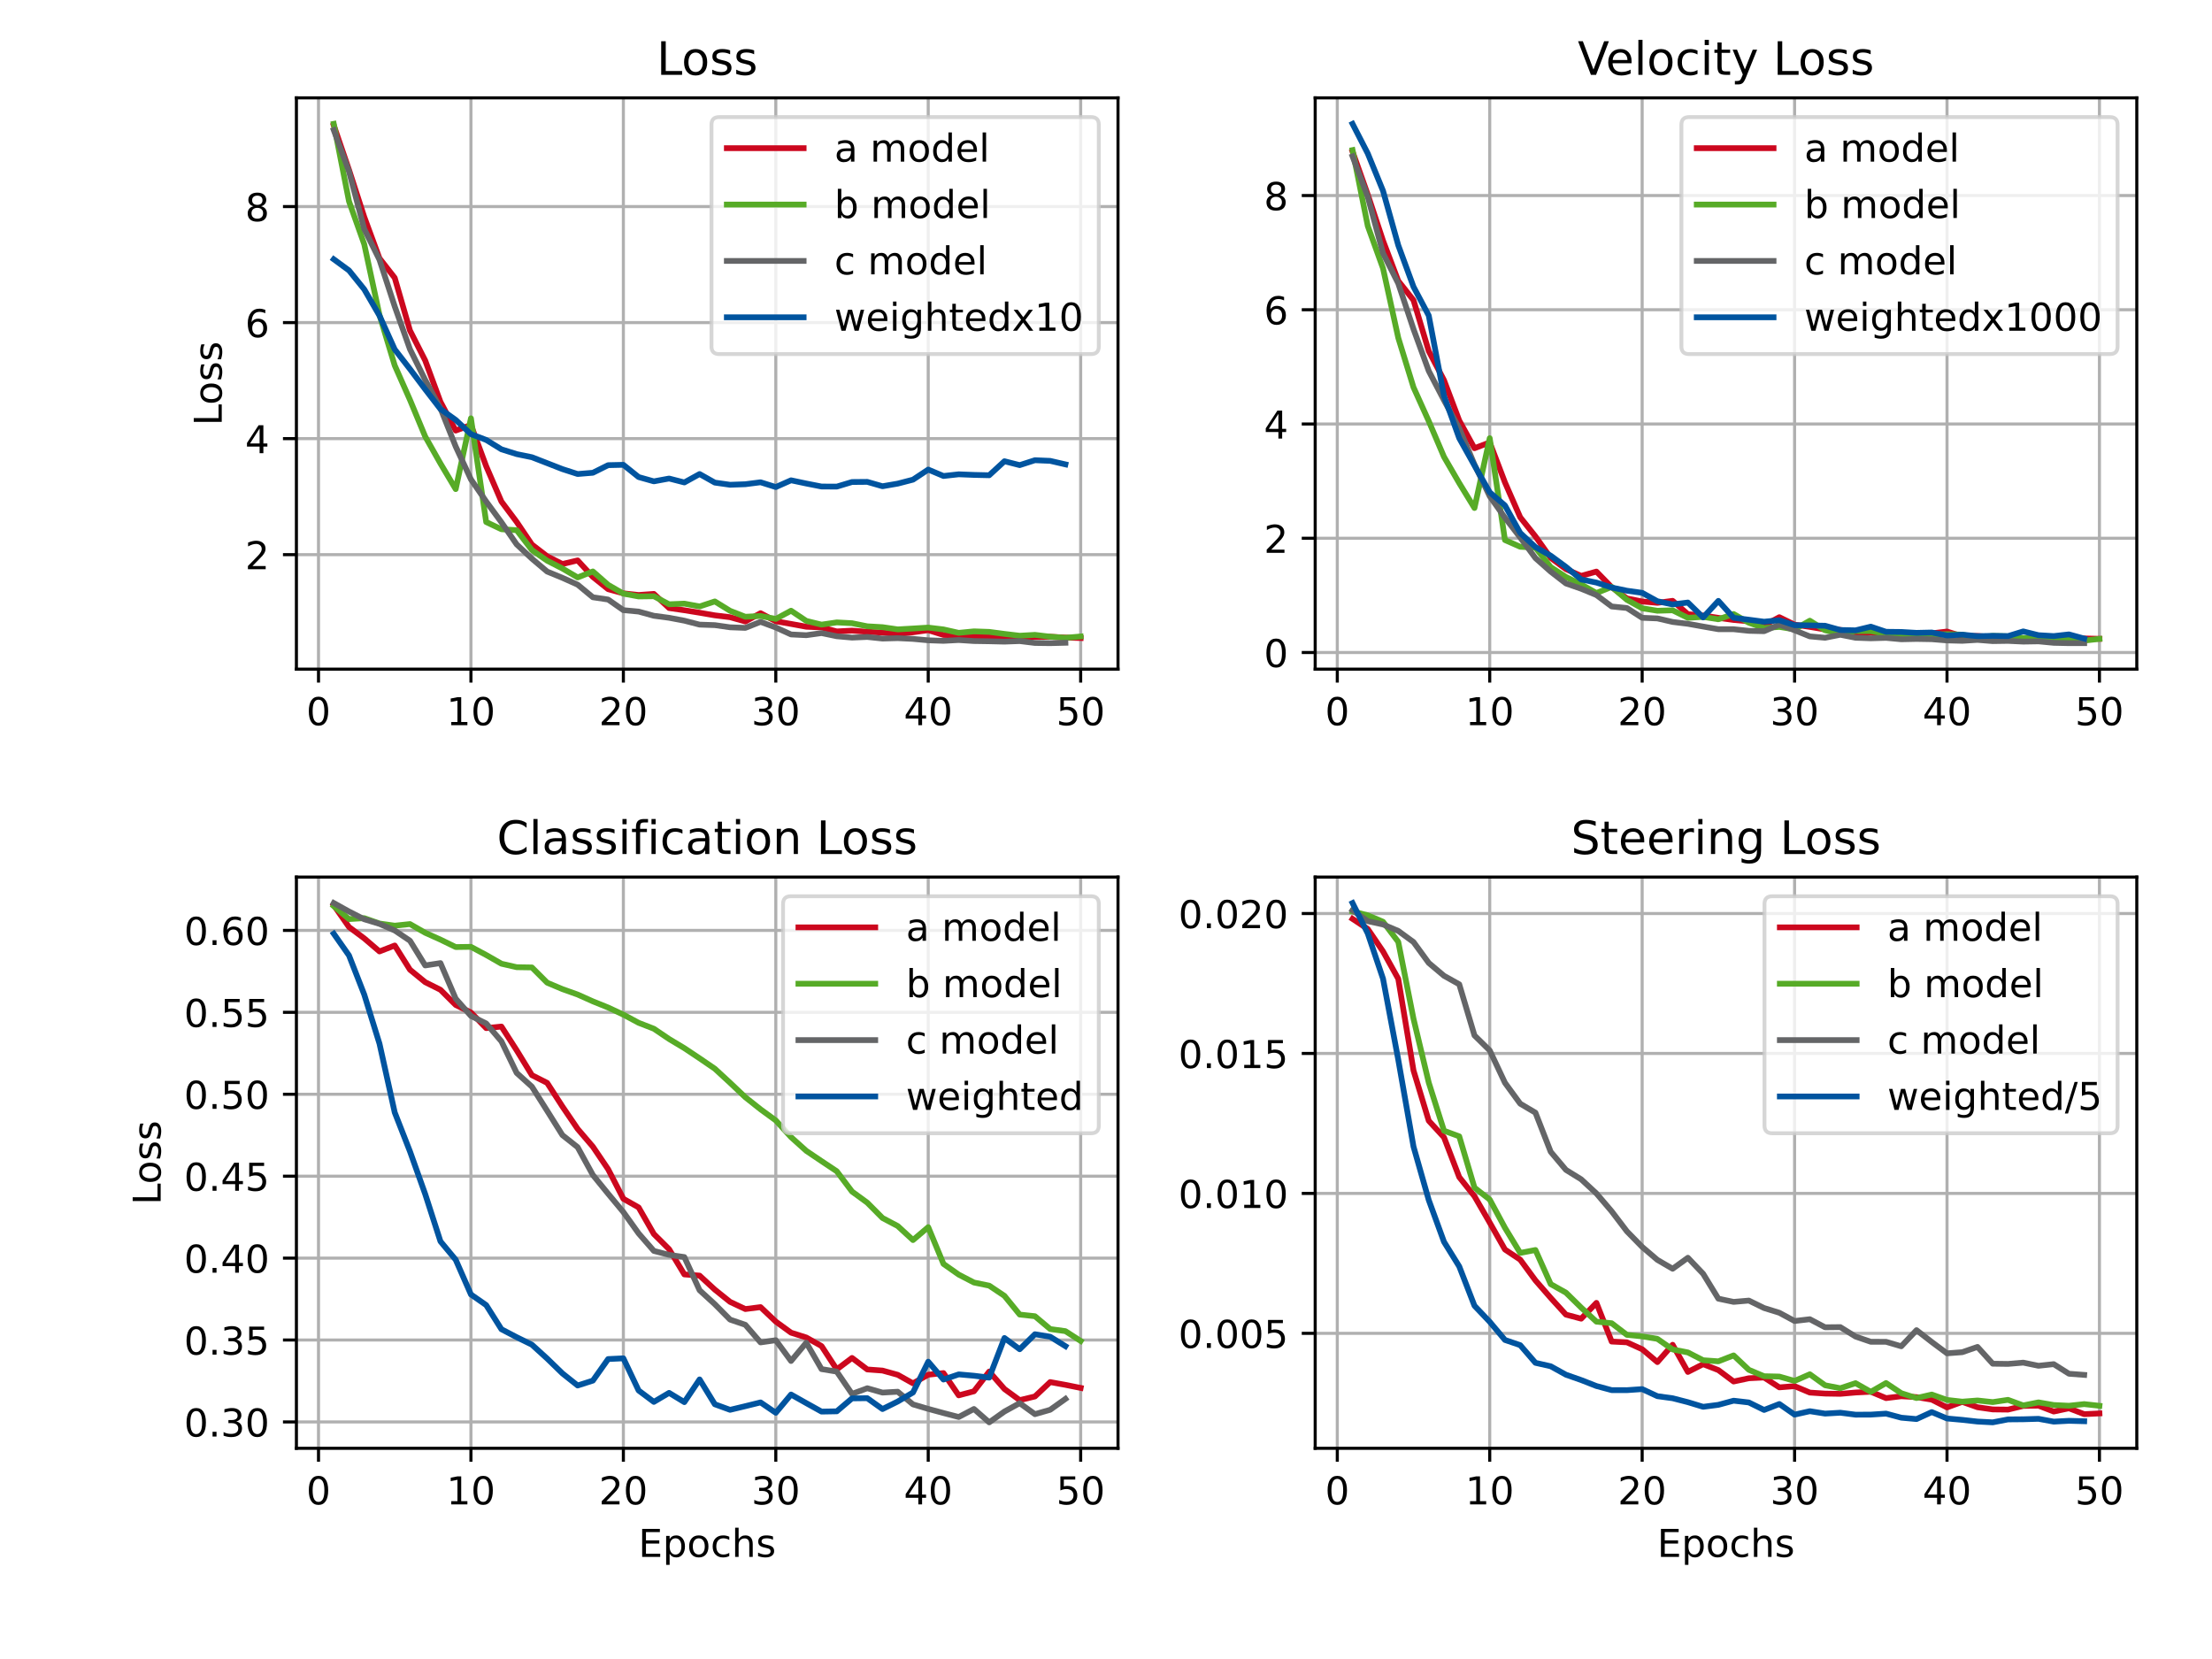 <?xml version="1.0" encoding="utf-8" standalone="no"?>
<!DOCTYPE svg PUBLIC "-//W3C//DTD SVG 1.1//EN"
  "http://www.w3.org/Graphics/SVG/1.1/DTD/svg11.dtd">
<!-- Created with matplotlib (https://matplotlib.org/) -->
<svg height="432pt" version="1.1" viewBox="0 0 576 432" width="576pt" xmlns="http://www.w3.org/2000/svg" xmlns:xlink="http://www.w3.org/1999/xlink">
 <defs>
  <style type="text/css">
*{stroke-linecap:butt;stroke-linejoin:round;}
  </style>
 </defs>
 <g id="figure_1">
  <g id="patch_1">
   <path d="M 0 432 
L 576 432 
L 576 0 
L 0 0 
z
" style="fill:#ffffff;"/>
  </g>
  <g id="axes_1">
   <g id="patch_2">
    <path d="M 77.184 174.239 
L 291.127 174.239 
L 291.127 25.488 
L 77.184 25.488 
z
" style="fill:#ffffff;"/>
   </g>
   <g id="matplotlib.axis_1">
    <g id="xtick_1">
     <g id="line2d_1">
      <path clip-path="url(#p5e37c36ed6)" d="M 82.939 174.239 
L 82.939 25.488 
" style="fill:none;stroke:#b0b0b0;stroke-linecap:square;stroke-width:0.8;"/>
     </g>
     <g id="line2d_2">
      <defs>
       <path d="M 0 0 
L 0 3.5 
" id="mfa65163729" style="stroke:#000000;stroke-width:0.8;"/>
      </defs>
      <g>
       <use style="stroke:#000000;stroke-width:0.8;" x="82.939" xlink:href="#mfa65163729" y="174.239"/>
      </g>
     </g>
     <g id="text_1">
      <!-- 0 -->
      <defs>
       <path d="M 31.781 66.406 
Q 24.172 66.406 20.328 58.906 
Q 16.5 51.422 16.5 36.375 
Q 16.5 21.391 20.328 13.891 
Q 24.172 6.391 31.781 6.391 
Q 39.453 6.391 43.281 13.891 
Q 47.125 21.391 47.125 36.375 
Q 47.125 51.422 43.281 58.906 
Q 39.453 66.406 31.781 66.406 
z
M 31.781 74.219 
Q 44.047 74.219 50.516 64.516 
Q 56.984 54.828 56.984 36.375 
Q 56.984 17.969 50.516 8.266 
Q 44.047 -1.422 31.781 -1.422 
Q 19.531 -1.422 13.062 8.266 
Q 6.594 17.969 6.594 36.375 
Q 6.594 54.828 13.062 64.516 
Q 19.531 74.219 31.781 74.219 
z
" id="DejaVuSans-48"/>
      </defs>
      <g transform="translate(79.758 188.838)scale(0.1 -0.1)">
       <use xlink:href="#DejaVuSans-48"/>
      </g>
     </g>
    </g>
    <g id="xtick_2">
     <g id="line2d_3">
      <path clip-path="url(#p5e37c36ed6)" d="M 122.632 174.239 
L 122.632 25.488 
" style="fill:none;stroke:#b0b0b0;stroke-linecap:square;stroke-width:0.8;"/>
     </g>
     <g id="line2d_4">
      <g>
       <use style="stroke:#000000;stroke-width:0.8;" x="122.632" xlink:href="#mfa65163729" y="174.239"/>
      </g>
     </g>
     <g id="text_2">
      <!-- 10 -->
      <defs>
       <path d="M 12.406 8.297 
L 28.516 8.297 
L 28.516 63.922 
L 10.984 60.406 
L 10.984 69.391 
L 28.422 72.906 
L 38.281 72.906 
L 38.281 8.297 
L 54.391 8.297 
L 54.391 0 
L 12.406 0 
z
" id="DejaVuSans-49"/>
      </defs>
      <g transform="translate(116.269 188.838)scale(0.1 -0.1)">
       <use xlink:href="#DejaVuSans-49"/>
       <use x="63.623" xlink:href="#DejaVuSans-48"/>
      </g>
     </g>
    </g>
    <g id="xtick_3">
     <g id="line2d_5">
      <path clip-path="url(#p5e37c36ed6)" d="M 162.325 174.239 
L 162.325 25.488 
" style="fill:none;stroke:#b0b0b0;stroke-linecap:square;stroke-width:0.8;"/>
     </g>
     <g id="line2d_6">
      <g>
       <use style="stroke:#000000;stroke-width:0.8;" x="162.325" xlink:href="#mfa65163729" y="174.239"/>
      </g>
     </g>
     <g id="text_3">
      <!-- 20 -->
      <defs>
       <path d="M 19.188 8.297 
L 53.609 8.297 
L 53.609 0 
L 7.328 0 
L 7.328 8.297 
Q 12.938 14.109 22.625 23.891 
Q 32.328 33.688 34.812 36.531 
Q 39.547 41.844 41.422 45.531 
Q 43.312 49.219 43.312 52.781 
Q 43.312 58.594 39.234 62.25 
Q 35.156 65.922 28.609 65.922 
Q 23.969 65.922 18.812 64.312 
Q 13.672 62.703 7.812 59.422 
L 7.812 69.391 
Q 13.766 71.781 18.938 73 
Q 24.125 74.219 28.422 74.219 
Q 39.75 74.219 46.484 68.547 
Q 53.219 62.891 53.219 53.422 
Q 53.219 48.922 51.531 44.891 
Q 49.859 40.875 45.406 35.406 
Q 44.188 33.984 37.641 27.219 
Q 31.109 20.453 19.188 8.297 
z
" id="DejaVuSans-50"/>
      </defs>
      <g transform="translate(155.962 188.838)scale(0.1 -0.1)">
       <use xlink:href="#DejaVuSans-50"/>
       <use x="63.623" xlink:href="#DejaVuSans-48"/>
      </g>
     </g>
    </g>
    <g id="xtick_4">
     <g id="line2d_7">
      <path clip-path="url(#p5e37c36ed6)" d="M 202.017 174.239 
L 202.017 25.488 
" style="fill:none;stroke:#b0b0b0;stroke-linecap:square;stroke-width:0.8;"/>
     </g>
     <g id="line2d_8">
      <g>
       <use style="stroke:#000000;stroke-width:0.8;" x="202.017" xlink:href="#mfa65163729" y="174.239"/>
      </g>
     </g>
     <g id="text_4">
      <!-- 30 -->
      <defs>
       <path d="M 40.578 39.312 
Q 47.656 37.797 51.625 33 
Q 55.609 28.219 55.609 21.188 
Q 55.609 10.406 48.188 4.484 
Q 40.766 -1.422 27.094 -1.422 
Q 22.516 -1.422 17.656 -0.516 
Q 12.797 0.391 7.625 2.203 
L 7.625 11.719 
Q 11.719 9.328 16.594 8.109 
Q 21.484 6.891 26.812 6.891 
Q 36.078 6.891 40.938 10.547 
Q 45.797 14.203 45.797 21.188 
Q 45.797 27.641 41.281 31.266 
Q 36.766 34.906 28.719 34.906 
L 20.219 34.906 
L 20.219 43.016 
L 29.109 43.016 
Q 36.375 43.016 40.234 45.922 
Q 44.094 48.828 44.094 54.297 
Q 44.094 59.906 40.109 62.906 
Q 36.141 65.922 28.719 65.922 
Q 24.656 65.922 20.016 65.031 
Q 15.375 64.156 9.812 62.312 
L 9.812 71.094 
Q 15.438 72.656 20.344 73.438 
Q 25.25 74.219 29.594 74.219 
Q 40.828 74.219 47.359 69.109 
Q 53.906 64.016 53.906 55.328 
Q 53.906 49.266 50.438 45.094 
Q 46.969 40.922 40.578 39.312 
z
" id="DejaVuSans-51"/>
      </defs>
      <g transform="translate(195.655 188.838)scale(0.1 -0.1)">
       <use xlink:href="#DejaVuSans-51"/>
       <use x="63.623" xlink:href="#DejaVuSans-48"/>
      </g>
     </g>
    </g>
    <g id="xtick_5">
     <g id="line2d_9">
      <path clip-path="url(#p5e37c36ed6)" d="M 241.71 174.239 
L 241.71 25.488 
" style="fill:none;stroke:#b0b0b0;stroke-linecap:square;stroke-width:0.8;"/>
     </g>
     <g id="line2d_10">
      <g>
       <use style="stroke:#000000;stroke-width:0.8;" x="241.71" xlink:href="#mfa65163729" y="174.239"/>
      </g>
     </g>
     <g id="text_5">
      <!-- 40 -->
      <defs>
       <path d="M 37.797 64.312 
L 12.891 25.391 
L 37.797 25.391 
z
M 35.203 72.906 
L 47.609 72.906 
L 47.609 25.391 
L 58.016 25.391 
L 58.016 17.188 
L 47.609 17.188 
L 47.609 0 
L 37.797 0 
L 37.797 17.188 
L 4.891 17.188 
L 4.891 26.703 
z
" id="DejaVuSans-52"/>
      </defs>
      <g transform="translate(235.347 188.838)scale(0.1 -0.1)">
       <use xlink:href="#DejaVuSans-52"/>
       <use x="63.623" xlink:href="#DejaVuSans-48"/>
      </g>
     </g>
    </g>
    <g id="xtick_6">
     <g id="line2d_11">
      <path clip-path="url(#p5e37c36ed6)" d="M 281.402 174.239 
L 281.402 25.488 
" style="fill:none;stroke:#b0b0b0;stroke-linecap:square;stroke-width:0.8;"/>
     </g>
     <g id="line2d_12">
      <g>
       <use style="stroke:#000000;stroke-width:0.8;" x="281.402" xlink:href="#mfa65163729" y="174.239"/>
      </g>
     </g>
     <g id="text_6">
      <!-- 50 -->
      <defs>
       <path d="M 10.797 72.906 
L 49.516 72.906 
L 49.516 64.594 
L 19.828 64.594 
L 19.828 46.734 
Q 21.969 47.469 24.109 47.828 
Q 26.266 48.188 28.422 48.188 
Q 40.625 48.188 47.75 41.5 
Q 54.891 34.812 54.891 23.391 
Q 54.891 11.625 47.562 5.094 
Q 40.234 -1.422 26.906 -1.422 
Q 22.312 -1.422 17.547 -0.641 
Q 12.797 0.141 7.719 1.703 
L 7.719 11.625 
Q 12.109 9.234 16.797 8.062 
Q 21.484 6.891 26.703 6.891 
Q 35.156 6.891 40.078 11.328 
Q 45.016 15.766 45.016 23.391 
Q 45.016 31 40.078 35.438 
Q 35.156 39.891 26.703 39.891 
Q 22.75 39.891 18.812 39.016 
Q 14.891 38.141 10.797 36.281 
z
" id="DejaVuSans-53"/>
      </defs>
      <g transform="translate(275.04 188.838)scale(0.1 -0.1)">
       <use xlink:href="#DejaVuSans-53"/>
       <use x="63.623" xlink:href="#DejaVuSans-48"/>
      </g>
     </g>
    </g>
   </g>
   <g id="matplotlib.axis_2">
    <g id="ytick_1">
     <g id="line2d_13">
      <path clip-path="url(#p5e37c36ed6)" d="M 77.184 144.429 
L 291.127 144.429 
" style="fill:none;stroke:#b0b0b0;stroke-linecap:square;stroke-width:0.8;"/>
     </g>
     <g id="line2d_14">
      <defs>
       <path d="M 0 0 
L -3.5 0 
" id="m3893d10a49" style="stroke:#000000;stroke-width:0.8;"/>
      </defs>
      <g>
       <use style="stroke:#000000;stroke-width:0.8;" x="77.184" xlink:href="#m3893d10a49" y="144.429"/>
      </g>
     </g>
     <g id="text_7">
      <!-- 2 -->
      <g transform="translate(63.822 148.228)scale(0.1 -0.1)">
       <use xlink:href="#DejaVuSans-50"/>
      </g>
     </g>
    </g>
    <g id="ytick_2">
     <g id="line2d_15">
      <path clip-path="url(#p5e37c36ed6)" d="M 77.184 114.215 
L 291.127 114.215 
" style="fill:none;stroke:#b0b0b0;stroke-linecap:square;stroke-width:0.8;"/>
     </g>
     <g id="line2d_16">
      <g>
       <use style="stroke:#000000;stroke-width:0.8;" x="77.184" xlink:href="#m3893d10a49" y="114.215"/>
      </g>
     </g>
     <g id="text_8">
      <!-- 4 -->
      <g transform="translate(63.822 118.015)scale(0.1 -0.1)">
       <use xlink:href="#DejaVuSans-52"/>
      </g>
     </g>
    </g>
    <g id="ytick_3">
     <g id="line2d_17">
      <path clip-path="url(#p5e37c36ed6)" d="M 77.184 84.002 
L 291.127 84.002 
" style="fill:none;stroke:#b0b0b0;stroke-linecap:square;stroke-width:0.8;"/>
     </g>
     <g id="line2d_18">
      <g>
       <use style="stroke:#000000;stroke-width:0.8;" x="77.184" xlink:href="#m3893d10a49" y="84.002"/>
      </g>
     </g>
     <g id="text_9">
      <!-- 6 -->
      <defs>
       <path d="M 33.016 40.375 
Q 26.375 40.375 22.484 35.828 
Q 18.609 31.297 18.609 23.391 
Q 18.609 15.531 22.484 10.953 
Q 26.375 6.391 33.016 6.391 
Q 39.656 6.391 43.531 10.953 
Q 47.406 15.531 47.406 23.391 
Q 47.406 31.297 43.531 35.828 
Q 39.656 40.375 33.016 40.375 
z
M 52.594 71.297 
L 52.594 62.312 
Q 48.875 64.062 45.094 64.984 
Q 41.312 65.922 37.594 65.922 
Q 27.828 65.922 22.672 59.328 
Q 17.531 52.734 16.797 39.406 
Q 19.672 43.656 24.016 45.922 
Q 28.375 48.188 33.594 48.188 
Q 44.578 48.188 50.953 41.516 
Q 57.328 34.859 57.328 23.391 
Q 57.328 12.156 50.688 5.359 
Q 44.047 -1.422 33.016 -1.422 
Q 20.359 -1.422 13.672 8.266 
Q 6.984 17.969 6.984 36.375 
Q 6.984 53.656 15.188 63.938 
Q 23.391 74.219 37.203 74.219 
Q 40.922 74.219 44.703 73.484 
Q 48.484 72.75 52.594 71.297 
z
" id="DejaVuSans-54"/>
      </defs>
      <g transform="translate(63.822 87.801)scale(0.1 -0.1)">
       <use xlink:href="#DejaVuSans-54"/>
      </g>
     </g>
    </g>
    <g id="ytick_4">
     <g id="line2d_19">
      <path clip-path="url(#p5e37c36ed6)" d="M 77.184 53.788 
L 291.127 53.788 
" style="fill:none;stroke:#b0b0b0;stroke-linecap:square;stroke-width:0.8;"/>
     </g>
     <g id="line2d_20">
      <g>
       <use style="stroke:#000000;stroke-width:0.8;" x="77.184" xlink:href="#m3893d10a49" y="53.788"/>
      </g>
     </g>
     <g id="text_10">
      <!-- 8 -->
      <defs>
       <path d="M 31.781 34.625 
Q 24.75 34.625 20.719 30.859 
Q 16.703 27.094 16.703 20.516 
Q 16.703 13.922 20.719 10.156 
Q 24.75 6.391 31.781 6.391 
Q 38.812 6.391 42.859 10.172 
Q 46.922 13.969 46.922 20.516 
Q 46.922 27.094 42.891 30.859 
Q 38.875 34.625 31.781 34.625 
z
M 21.922 38.812 
Q 15.578 40.375 12.031 44.719 
Q 8.5 49.078 8.5 55.328 
Q 8.5 64.062 14.719 69.141 
Q 20.953 74.219 31.781 74.219 
Q 42.672 74.219 48.875 69.141 
Q 55.078 64.062 55.078 55.328 
Q 55.078 49.078 51.531 44.719 
Q 48 40.375 41.703 38.812 
Q 48.828 37.156 52.797 32.312 
Q 56.781 27.484 56.781 20.516 
Q 56.781 9.906 50.312 4.234 
Q 43.844 -1.422 31.781 -1.422 
Q 19.734 -1.422 13.25 4.234 
Q 6.781 9.906 6.781 20.516 
Q 6.781 27.484 10.781 32.312 
Q 14.797 37.156 21.922 38.812 
z
M 18.312 54.391 
Q 18.312 48.734 21.844 45.562 
Q 25.391 42.391 31.781 42.391 
Q 38.141 42.391 41.719 45.562 
Q 45.312 48.734 45.312 54.391 
Q 45.312 60.062 41.719 63.234 
Q 38.141 66.406 31.781 66.406 
Q 25.391 66.406 21.844 63.234 
Q 18.312 60.062 18.312 54.391 
z
" id="DejaVuSans-56"/>
      </defs>
      <g transform="translate(63.822 57.587)scale(0.1 -0.1)">
       <use xlink:href="#DejaVuSans-56"/>
      </g>
     </g>
    </g>
    <g id="text_11">
     <!-- Loss -->
     <defs>
      <path d="M 9.812 72.906 
L 19.672 72.906 
L 19.672 8.297 
L 55.172 8.297 
L 55.172 0 
L 9.812 0 
z
" id="DejaVuSans-76"/>
      <path d="M 30.609 48.391 
Q 23.391 48.391 19.188 42.75 
Q 14.984 37.109 14.984 27.297 
Q 14.984 17.484 19.156 11.844 
Q 23.344 6.203 30.609 6.203 
Q 37.797 6.203 41.984 11.859 
Q 46.188 17.531 46.188 27.297 
Q 46.188 37.016 41.984 42.703 
Q 37.797 48.391 30.609 48.391 
z
M 30.609 56 
Q 42.328 56 49.016 48.375 
Q 55.719 40.766 55.719 27.297 
Q 55.719 13.875 49.016 6.219 
Q 42.328 -1.422 30.609 -1.422 
Q 18.844 -1.422 12.172 6.219 
Q 5.516 13.875 5.516 27.297 
Q 5.516 40.766 12.172 48.375 
Q 18.844 56 30.609 56 
z
" id="DejaVuSans-111"/>
      <path d="M 44.281 53.078 
L 44.281 44.578 
Q 40.484 46.531 36.375 47.5 
Q 32.281 48.484 27.875 48.484 
Q 21.188 48.484 17.844 46.438 
Q 14.5 44.391 14.5 40.281 
Q 14.5 37.156 16.891 35.375 
Q 19.281 33.594 26.516 31.984 
L 29.594 31.297 
Q 39.156 29.25 43.188 25.516 
Q 47.219 21.781 47.219 15.094 
Q 47.219 7.469 41.188 3.016 
Q 35.156 -1.422 24.609 -1.422 
Q 20.219 -1.422 15.453 -0.562 
Q 10.688 0.297 5.422 2 
L 5.422 11.281 
Q 10.406 8.688 15.234 7.391 
Q 20.062 6.109 24.812 6.109 
Q 31.156 6.109 34.562 8.281 
Q 37.984 10.453 37.984 14.406 
Q 37.984 18.062 35.516 20.016 
Q 33.062 21.969 24.703 23.781 
L 21.578 24.516 
Q 13.234 26.266 9.516 29.906 
Q 5.812 33.547 5.812 39.891 
Q 5.812 47.609 11.281 51.797 
Q 16.75 56 26.812 56 
Q 31.781 56 36.172 55.266 
Q 40.578 54.547 44.281 53.078 
z
" id="DejaVuSans-115"/>
     </defs>
     <g transform="translate(57.742 110.831)rotate(-90)scale(0.1 -0.1)">
      <use xlink:href="#DejaVuSans-76"/>
      <use x="53.963" xlink:href="#DejaVuSans-111"/>
      <use x="115.145" xlink:href="#DejaVuSans-115"/>
      <use x="167.244" xlink:href="#DejaVuSans-115"/>
     </g>
    </g>
   </g>
   <g id="line2d_21">
    <path clip-path="url(#p5e37c36ed6)" d="M 86.909 32.638 
L 90.878 44.229 
L 94.847 56.496 
L 98.816 67.266 
L 102.786 72.352 
L 106.755 86.069 
L 110.724 93.878 
L 114.693 104.636 
L 118.663 112.118 
L 122.632 110.669 
L 126.601 121.4 
L 130.57 130.6 
L 134.54 135.906 
L 138.509 141.796 
L 142.478 144.857 
L 146.448 146.863 
L 150.417 145.925 
L 154.386 150.239 
L 158.355 153.419 
L 162.325 154.506 
L 166.294 154.939 
L 170.263 154.652 
L 174.232 158.333 
L 178.202 158.909 
L 182.171 159.549 
L 186.14 160.237 
L 190.109 160.716 
L 194.079 161.837 
L 198.048 159.672 
L 202.017 161.78 
L 205.986 162.467 
L 209.956 163.199 
L 213.925 163.384 
L 217.894 164.424 
L 221.863 164.211 
L 225.833 164.513 
L 229.802 164.735 
L 233.771 165.115 
L 237.74 164.647 
L 241.71 164.098 
L 245.679 165.337 
L 249.648 165.454 
L 253.617 165.754 
L 257.587 165.649 
L 261.556 166.043 
L 265.525 166.045 
L 269.494 165.879 
L 273.464 165.808 
L 277.433 166.024 
L 281.402 166.144 
" style="fill:none;stroke:#cc071e;stroke-linecap:square;stroke-width:1.5;"/>
   </g>
   <g id="line2d_22">
    <path clip-path="url(#p5e37c36ed6)" d="M 86.909 32.249 
L 90.878 52.427 
L 94.847 63.595 
L 98.816 82.024 
L 102.786 95.164 
L 106.755 104.124 
L 110.724 113.679 
L 114.693 120.696 
L 118.663 127.362 
L 122.632 108.927 
L 126.601 135.935 
L 130.57 137.814 
L 134.54 138.058 
L 138.509 143.236 
L 142.478 146.003 
L 146.448 148.035 
L 150.417 150.359 
L 154.386 148.805 
L 158.355 152.288 
L 162.325 154.583 
L 166.294 155.317 
L 170.263 155.262 
L 174.232 157.349 
L 178.202 157.184 
L 182.171 157.917 
L 186.14 156.611 
L 190.109 159.053 
L 194.079 160.602 
L 198.048 160.402 
L 202.017 161.167 
L 205.986 159.026 
L 209.956 161.681 
L 213.925 162.65 
L 217.894 162.07 
L 221.863 162.281 
L 225.833 163.087 
L 229.802 163.315 
L 233.771 163.889 
L 237.74 163.664 
L 241.71 163.422 
L 245.679 163.899 
L 249.648 164.789 
L 253.617 164.403 
L 257.587 164.541 
L 261.556 165.066 
L 265.525 165.541 
L 269.494 165.317 
L 273.464 165.792 
L 277.433 166.088 
L 281.402 165.732 
" style="fill:none;stroke:#57ab27;stroke-linecap:square;stroke-width:1.5;"/>
   </g>
   <g id="line2d_23">
    <path clip-path="url(#p5e37c36ed6)" d="M 86.909 33.87 
L 90.878 44.628 
L 94.847 59.63 
L 98.816 67.645 
L 102.786 79.793 
L 106.755 90.94 
L 110.724 98.944 
L 114.693 106.32 
L 118.663 116.271 
L 122.632 124.832 
L 126.601 130.593 
L 130.57 136.008 
L 134.54 141.758 
L 138.509 145.478 
L 142.478 148.836 
L 146.448 150.463 
L 150.417 152.245 
L 154.386 155.529 
L 158.355 156.118 
L 162.325 158.886 
L 166.294 159.253 
L 170.263 160.347 
L 174.232 160.872 
L 178.202 161.624 
L 182.171 162.648 
L 186.14 162.783 
L 190.109 163.348 
L 194.079 163.498 
L 198.048 161.926 
L 202.017 163.401 
L 205.986 165.209 
L 209.956 165.407 
L 213.925 164.855 
L 217.894 165.678 
L 221.863 166.029 
L 225.833 165.86 
L 229.802 166.279 
L 233.771 166.172 
L 237.74 166.368 
L 241.71 166.735 
L 245.679 166.876 
L 249.648 166.664 
L 253.617 166.925 
L 257.587 166.987 
L 261.556 167.081 
L 265.525 166.937 
L 269.494 167.425 
L 273.464 167.478 
L 277.433 167.376 
" style="fill:none;stroke:#646567;stroke-linecap:square;stroke-width:1.5;"/>
   </g>
   <g id="line2d_24">
    <path clip-path="url(#p5e37c36ed6)" d="M 86.909 67.514 
L 90.878 70.424 
L 94.847 75.342 
L 98.816 82.195 
L 102.786 90.989 
L 106.755 96.1 
L 110.724 101.377 
L 114.693 106.516 
L 118.663 109.345 
L 122.632 113.051 
L 126.601 114.554 
L 130.57 116.999 
L 134.54 118.246 
L 138.509 119.061 
L 142.478 120.603 
L 146.448 122.152 
L 150.417 123.432 
L 154.386 123.104 
L 158.355 121.127 
L 162.325 121.037 
L 166.294 124.224 
L 170.263 125.341 
L 174.232 124.608 
L 178.202 125.627 
L 182.171 123.437 
L 186.14 125.669 
L 190.109 126.232 
L 194.079 126.091 
L 198.048 125.582 
L 202.017 126.825 
L 205.986 125.069 
L 209.956 125.909 
L 213.925 126.688 
L 217.894 126.71 
L 221.863 125.515 
L 225.833 125.478 
L 229.802 126.617 
L 233.771 125.933 
L 237.74 124.902 
L 241.71 122.275 
L 245.679 123.947 
L 249.648 123.507 
L 253.617 123.665 
L 257.587 123.756 
L 261.556 120.105 
L 265.525 121.117 
L 269.494 119.839 
L 273.464 120.007 
L 277.433 120.921 
" style="fill:none;stroke:#00549f;stroke-linecap:square;stroke-width:1.5;"/>
   </g>
   <g id="patch_3">
    <path d="M 77.184 174.239 
L 77.184 25.488 
" style="fill:none;stroke:#000000;stroke-linecap:square;stroke-linejoin:miter;stroke-width:0.8;"/>
   </g>
   <g id="patch_4">
    <path d="M 291.127 174.239 
L 291.127 25.488 
" style="fill:none;stroke:#000000;stroke-linecap:square;stroke-linejoin:miter;stroke-width:0.8;"/>
   </g>
   <g id="patch_5">
    <path d="M 77.184 174.239 
L 291.127 174.239 
" style="fill:none;stroke:#000000;stroke-linecap:square;stroke-linejoin:miter;stroke-width:0.8;"/>
   </g>
   <g id="patch_6">
    <path d="M 77.184 25.488 
L 291.127 25.488 
" style="fill:none;stroke:#000000;stroke-linecap:square;stroke-linejoin:miter;stroke-width:0.8;"/>
   </g>
   <g id="text_12">
    <!-- Loss -->
    <g transform="translate(170.995 19.488)scale(0.12 -0.12)">
     <use xlink:href="#DejaVuSans-76"/>
     <use x="53.963" xlink:href="#DejaVuSans-111"/>
     <use x="115.145" xlink:href="#DejaVuSans-115"/>
     <use x="167.244" xlink:href="#DejaVuSans-115"/>
    </g>
   </g>
   <g id="legend_1">
    <g id="patch_7">
     <path d="M 187.266 92.201 
L 284.127 92.201 
Q 286.127 92.201 286.127 90.201 
L 286.127 32.488 
Q 286.127 30.488 284.127 30.488 
L 187.266 30.488 
Q 185.266 30.488 185.266 32.488 
L 185.266 90.201 
Q 185.266 92.201 187.266 92.201 
z
" style="fill:#ffffff;opacity:0.8;stroke:#cccccc;stroke-linejoin:miter;"/>
    </g>
    <g id="line2d_25">
     <path d="M 189.266 38.586 
L 209.266 38.586 
" style="fill:none;stroke:#cc071e;stroke-linecap:square;stroke-width:1.5;"/>
    </g>
    <g id="line2d_26"/>
    <g id="text_13">
     <!-- a model -->
     <defs>
      <path d="M 34.281 27.484 
Q 23.391 27.484 19.188 25 
Q 14.984 22.516 14.984 16.5 
Q 14.984 11.719 18.141 8.906 
Q 21.297 6.109 26.703 6.109 
Q 34.188 6.109 38.703 11.406 
Q 43.219 16.703 43.219 25.484 
L 43.219 27.484 
z
M 52.203 31.203 
L 52.203 0 
L 43.219 0 
L 43.219 8.297 
Q 40.141 3.328 35.547 0.953 
Q 30.953 -1.422 24.312 -1.422 
Q 15.922 -1.422 10.953 3.297 
Q 6 8.016 6 15.922 
Q 6 25.141 12.172 29.828 
Q 18.359 34.516 30.609 34.516 
L 43.219 34.516 
L 43.219 35.406 
Q 43.219 41.609 39.141 45 
Q 35.062 48.391 27.688 48.391 
Q 23 48.391 18.547 47.266 
Q 14.109 46.141 10.016 43.891 
L 10.016 52.203 
Q 14.938 54.109 19.578 55.047 
Q 24.219 56 28.609 56 
Q 40.484 56 46.344 49.844 
Q 52.203 43.703 52.203 31.203 
z
" id="DejaVuSans-97"/>
      <path id="DejaVuSans-32"/>
      <path d="M 52 44.188 
Q 55.375 50.25 60.062 53.125 
Q 64.75 56 71.094 56 
Q 79.641 56 84.281 50.016 
Q 88.922 44.047 88.922 33.016 
L 88.922 0 
L 79.891 0 
L 79.891 32.719 
Q 79.891 40.578 77.094 44.375 
Q 74.312 48.188 68.609 48.188 
Q 61.625 48.188 57.562 43.547 
Q 53.516 38.922 53.516 30.906 
L 53.516 0 
L 44.484 0 
L 44.484 32.719 
Q 44.484 40.625 41.703 44.406 
Q 38.922 48.188 33.109 48.188 
Q 26.219 48.188 22.156 43.531 
Q 18.109 38.875 18.109 30.906 
L 18.109 0 
L 9.078 0 
L 9.078 54.688 
L 18.109 54.688 
L 18.109 46.188 
Q 21.188 51.219 25.484 53.609 
Q 29.781 56 35.688 56 
Q 41.656 56 45.828 52.969 
Q 50 49.953 52 44.188 
z
" id="DejaVuSans-109"/>
      <path d="M 45.406 46.391 
L 45.406 75.984 
L 54.391 75.984 
L 54.391 0 
L 45.406 0 
L 45.406 8.203 
Q 42.578 3.328 38.25 0.953 
Q 33.938 -1.422 27.875 -1.422 
Q 17.969 -1.422 11.734 6.484 
Q 5.516 14.406 5.516 27.297 
Q 5.516 40.188 11.734 48.094 
Q 17.969 56 27.875 56 
Q 33.938 56 38.25 53.625 
Q 42.578 51.266 45.406 46.391 
z
M 14.797 27.297 
Q 14.797 17.391 18.875 11.75 
Q 22.953 6.109 30.078 6.109 
Q 37.203 6.109 41.297 11.75 
Q 45.406 17.391 45.406 27.297 
Q 45.406 37.203 41.297 42.844 
Q 37.203 48.484 30.078 48.484 
Q 22.953 48.484 18.875 42.844 
Q 14.797 37.203 14.797 27.297 
z
" id="DejaVuSans-100"/>
      <path d="M 56.203 29.594 
L 56.203 25.203 
L 14.891 25.203 
Q 15.484 15.922 20.484 11.062 
Q 25.484 6.203 34.422 6.203 
Q 39.594 6.203 44.453 7.469 
Q 49.312 8.734 54.109 11.281 
L 54.109 2.781 
Q 49.266 0.734 44.188 -0.344 
Q 39.109 -1.422 33.891 -1.422 
Q 20.797 -1.422 13.156 6.188 
Q 5.516 13.812 5.516 26.812 
Q 5.516 40.234 12.766 48.109 
Q 20.016 56 32.328 56 
Q 43.359 56 49.781 48.891 
Q 56.203 41.797 56.203 29.594 
z
M 47.219 32.234 
Q 47.125 39.594 43.094 43.984 
Q 39.062 48.391 32.422 48.391 
Q 24.906 48.391 20.391 44.141 
Q 15.875 39.891 15.188 32.172 
z
" id="DejaVuSans-101"/>
      <path d="M 9.422 75.984 
L 18.406 75.984 
L 18.406 0 
L 9.422 0 
z
" id="DejaVuSans-108"/>
     </defs>
     <g transform="translate(217.266 42.086)scale(0.1 -0.1)">
      <use xlink:href="#DejaVuSans-97"/>
      <use x="61.279" xlink:href="#DejaVuSans-32"/>
      <use x="93.066" xlink:href="#DejaVuSans-109"/>
      <use x="190.479" xlink:href="#DejaVuSans-111"/>
      <use x="251.66" xlink:href="#DejaVuSans-100"/>
      <use x="315.137" xlink:href="#DejaVuSans-101"/>
      <use x="376.66" xlink:href="#DejaVuSans-108"/>
     </g>
    </g>
    <g id="line2d_27">
     <path d="M 189.266 53.265 
L 209.266 53.265 
" style="fill:none;stroke:#57ab27;stroke-linecap:square;stroke-width:1.5;"/>
    </g>
    <g id="line2d_28"/>
    <g id="text_14">
     <!-- b model -->
     <defs>
      <path d="M 48.688 27.297 
Q 48.688 37.203 44.609 42.844 
Q 40.531 48.484 33.406 48.484 
Q 26.266 48.484 22.188 42.844 
Q 18.109 37.203 18.109 27.297 
Q 18.109 17.391 22.188 11.75 
Q 26.266 6.109 33.406 6.109 
Q 40.531 6.109 44.609 11.75 
Q 48.688 17.391 48.688 27.297 
z
M 18.109 46.391 
Q 20.953 51.266 25.266 53.625 
Q 29.594 56 35.594 56 
Q 45.562 56 51.781 48.094 
Q 58.016 40.188 58.016 27.297 
Q 58.016 14.406 51.781 6.484 
Q 45.562 -1.422 35.594 -1.422 
Q 29.594 -1.422 25.266 0.953 
Q 20.953 3.328 18.109 8.203 
L 18.109 0 
L 9.078 0 
L 9.078 75.984 
L 18.109 75.984 
z
" id="DejaVuSans-98"/>
     </defs>
     <g transform="translate(217.266 56.765)scale(0.1 -0.1)">
      <use xlink:href="#DejaVuSans-98"/>
      <use x="63.477" xlink:href="#DejaVuSans-32"/>
      <use x="95.264" xlink:href="#DejaVuSans-109"/>
      <use x="192.676" xlink:href="#DejaVuSans-111"/>
      <use x="253.857" xlink:href="#DejaVuSans-100"/>
      <use x="317.334" xlink:href="#DejaVuSans-101"/>
      <use x="378.857" xlink:href="#DejaVuSans-108"/>
     </g>
    </g>
    <g id="line2d_29">
     <path d="M 189.266 67.943 
L 209.266 67.943 
" style="fill:none;stroke:#646567;stroke-linecap:square;stroke-width:1.5;"/>
    </g>
    <g id="line2d_30"/>
    <g id="text_15">
     <!-- c model -->
     <defs>
      <path d="M 48.781 52.594 
L 48.781 44.188 
Q 44.969 46.297 41.141 47.344 
Q 37.312 48.391 33.406 48.391 
Q 24.656 48.391 19.812 42.844 
Q 14.984 37.312 14.984 27.297 
Q 14.984 17.281 19.812 11.734 
Q 24.656 6.203 33.406 6.203 
Q 37.312 6.203 41.141 7.25 
Q 44.969 8.297 48.781 10.406 
L 48.781 2.094 
Q 45.016 0.344 40.984 -0.531 
Q 36.969 -1.422 32.422 -1.422 
Q 20.062 -1.422 12.781 6.344 
Q 5.516 14.109 5.516 27.297 
Q 5.516 40.672 12.859 48.328 
Q 20.219 56 33.016 56 
Q 37.156 56 41.109 55.141 
Q 45.062 54.297 48.781 52.594 
z
" id="DejaVuSans-99"/>
     </defs>
     <g transform="translate(217.266 71.443)scale(0.1 -0.1)">
      <use xlink:href="#DejaVuSans-99"/>
      <use x="54.98" xlink:href="#DejaVuSans-32"/>
      <use x="86.768" xlink:href="#DejaVuSans-109"/>
      <use x="184.18" xlink:href="#DejaVuSans-111"/>
      <use x="245.361" xlink:href="#DejaVuSans-100"/>
      <use x="308.838" xlink:href="#DejaVuSans-101"/>
      <use x="370.361" xlink:href="#DejaVuSans-108"/>
     </g>
    </g>
    <g id="line2d_31">
     <path d="M 189.266 82.621 
L 209.266 82.621 
" style="fill:none;stroke:#00549f;stroke-linecap:square;stroke-width:1.5;"/>
    </g>
    <g id="line2d_32"/>
    <g id="text_16">
     <!-- weightedx10 -->
     <defs>
      <path d="M 4.203 54.688 
L 13.188 54.688 
L 24.422 12.016 
L 35.594 54.688 
L 46.188 54.688 
L 57.422 12.016 
L 68.609 54.688 
L 77.594 54.688 
L 63.281 0 
L 52.688 0 
L 40.922 44.828 
L 29.109 0 
L 18.5 0 
z
" id="DejaVuSans-119"/>
      <path d="M 9.422 54.688 
L 18.406 54.688 
L 18.406 0 
L 9.422 0 
z
M 9.422 75.984 
L 18.406 75.984 
L 18.406 64.594 
L 9.422 64.594 
z
" id="DejaVuSans-105"/>
      <path d="M 45.406 27.984 
Q 45.406 37.75 41.375 43.109 
Q 37.359 48.484 30.078 48.484 
Q 22.859 48.484 18.828 43.109 
Q 14.797 37.75 14.797 27.984 
Q 14.797 18.266 18.828 12.891 
Q 22.859 7.516 30.078 7.516 
Q 37.359 7.516 41.375 12.891 
Q 45.406 18.266 45.406 27.984 
z
M 54.391 6.781 
Q 54.391 -7.172 48.188 -13.984 
Q 42 -20.797 29.203 -20.797 
Q 24.469 -20.797 20.266 -20.094 
Q 16.062 -19.391 12.109 -17.922 
L 12.109 -9.188 
Q 16.062 -11.328 19.922 -12.344 
Q 23.781 -13.375 27.781 -13.375 
Q 36.625 -13.375 41.016 -8.766 
Q 45.406 -4.156 45.406 5.172 
L 45.406 9.625 
Q 42.625 4.781 38.281 2.391 
Q 33.938 0 27.875 0 
Q 17.828 0 11.672 7.656 
Q 5.516 15.328 5.516 27.984 
Q 5.516 40.672 11.672 48.328 
Q 17.828 56 27.875 56 
Q 33.938 56 38.281 53.609 
Q 42.625 51.219 45.406 46.391 
L 45.406 54.688 
L 54.391 54.688 
z
" id="DejaVuSans-103"/>
      <path d="M 54.891 33.016 
L 54.891 0 
L 45.906 0 
L 45.906 32.719 
Q 45.906 40.484 42.875 44.328 
Q 39.844 48.188 33.797 48.188 
Q 26.516 48.188 22.312 43.547 
Q 18.109 38.922 18.109 30.906 
L 18.109 0 
L 9.078 0 
L 9.078 75.984 
L 18.109 75.984 
L 18.109 46.188 
Q 21.344 51.125 25.703 53.562 
Q 30.078 56 35.797 56 
Q 45.219 56 50.047 50.172 
Q 54.891 44.344 54.891 33.016 
z
" id="DejaVuSans-104"/>
      <path d="M 18.312 70.219 
L 18.312 54.688 
L 36.812 54.688 
L 36.812 47.703 
L 18.312 47.703 
L 18.312 18.016 
Q 18.312 11.328 20.141 9.422 
Q 21.969 7.516 27.594 7.516 
L 36.812 7.516 
L 36.812 0 
L 27.594 0 
Q 17.188 0 13.234 3.875 
Q 9.281 7.766 9.281 18.016 
L 9.281 47.703 
L 2.688 47.703 
L 2.688 54.688 
L 9.281 54.688 
L 9.281 70.219 
z
" id="DejaVuSans-116"/>
      <path d="M 54.891 54.688 
L 35.109 28.078 
L 55.906 0 
L 45.312 0 
L 29.391 21.484 
L 13.484 0 
L 2.875 0 
L 24.125 28.609 
L 4.688 54.688 
L 15.281 54.688 
L 29.781 35.203 
L 44.281 54.688 
z
" id="DejaVuSans-120"/>
     </defs>
     <g transform="translate(217.266 86.121)scale(0.1 -0.1)">
      <use xlink:href="#DejaVuSans-119"/>
      <use x="81.787" xlink:href="#DejaVuSans-101"/>
      <use x="143.311" xlink:href="#DejaVuSans-105"/>
      <use x="171.094" xlink:href="#DejaVuSans-103"/>
      <use x="234.57" xlink:href="#DejaVuSans-104"/>
      <use x="297.949" xlink:href="#DejaVuSans-116"/>
      <use x="337.158" xlink:href="#DejaVuSans-101"/>
      <use x="398.682" xlink:href="#DejaVuSans-100"/>
      <use x="462.158" xlink:href="#DejaVuSans-120"/>
      <use x="521.338" xlink:href="#DejaVuSans-49"/>
      <use x="584.961" xlink:href="#DejaVuSans-48"/>
     </g>
    </g>
   </g>
  </g>
  <g id="axes_2">
   <g id="patch_8">
    <path d="M 342.473 174.239 
L 556.416 174.239 
L 556.416 25.488 
L 342.473 25.488 
z
" style="fill:#ffffff;"/>
   </g>
   <g id="matplotlib.axis_3">
    <g id="xtick_7">
     <g id="line2d_33">
      <path clip-path="url(#p120176e25a)" d="M 348.229 174.239 
L 348.229 25.488 
" style="fill:none;stroke:#b0b0b0;stroke-linecap:square;stroke-width:0.8;"/>
     </g>
     <g id="line2d_34">
      <g>
       <use style="stroke:#000000;stroke-width:0.8;" x="348.229" xlink:href="#mfa65163729" y="174.239"/>
      </g>
     </g>
     <g id="text_17">
      <!-- 0 -->
      <g transform="translate(345.047 188.838)scale(0.1 -0.1)">
       <use xlink:href="#DejaVuSans-48"/>
      </g>
     </g>
    </g>
    <g id="xtick_8">
     <g id="line2d_35">
      <path clip-path="url(#p120176e25a)" d="M 387.921 174.239 
L 387.921 25.488 
" style="fill:none;stroke:#b0b0b0;stroke-linecap:square;stroke-width:0.8;"/>
     </g>
     <g id="line2d_36">
      <g>
       <use style="stroke:#000000;stroke-width:0.8;" x="387.921" xlink:href="#mfa65163729" y="174.239"/>
      </g>
     </g>
     <g id="text_18">
      <!-- 10 -->
      <g transform="translate(381.559 188.838)scale(0.1 -0.1)">
       <use xlink:href="#DejaVuSans-49"/>
       <use x="63.623" xlink:href="#DejaVuSans-48"/>
      </g>
     </g>
    </g>
    <g id="xtick_9">
     <g id="line2d_37">
      <path clip-path="url(#p120176e25a)" d="M 427.614 174.239 
L 427.614 25.488 
" style="fill:none;stroke:#b0b0b0;stroke-linecap:square;stroke-width:0.8;"/>
     </g>
     <g id="line2d_38">
      <g>
       <use style="stroke:#000000;stroke-width:0.8;" x="427.614" xlink:href="#mfa65163729" y="174.239"/>
      </g>
     </g>
     <g id="text_19">
      <!-- 20 -->
      <g transform="translate(421.251 188.838)scale(0.1 -0.1)">
       <use xlink:href="#DejaVuSans-50"/>
       <use x="63.623" xlink:href="#DejaVuSans-48"/>
      </g>
     </g>
    </g>
    <g id="xtick_10">
     <g id="line2d_39">
      <path clip-path="url(#p120176e25a)" d="M 467.306 174.239 
L 467.306 25.488 
" style="fill:none;stroke:#b0b0b0;stroke-linecap:square;stroke-width:0.8;"/>
     </g>
     <g id="line2d_40">
      <g>
       <use style="stroke:#000000;stroke-width:0.8;" x="467.306" xlink:href="#mfa65163729" y="174.239"/>
      </g>
     </g>
     <g id="text_20">
      <!-- 30 -->
      <g transform="translate(460.944 188.838)scale(0.1 -0.1)">
       <use xlink:href="#DejaVuSans-51"/>
       <use x="63.623" xlink:href="#DejaVuSans-48"/>
      </g>
     </g>
    </g>
    <g id="xtick_11">
     <g id="line2d_41">
      <path clip-path="url(#p120176e25a)" d="M 506.999 174.239 
L 506.999 25.488 
" style="fill:none;stroke:#b0b0b0;stroke-linecap:square;stroke-width:0.8;"/>
     </g>
     <g id="line2d_42">
      <g>
       <use style="stroke:#000000;stroke-width:0.8;" x="506.999" xlink:href="#mfa65163729" y="174.239"/>
      </g>
     </g>
     <g id="text_21">
      <!-- 40 -->
      <g transform="translate(500.636 188.838)scale(0.1 -0.1)">
       <use xlink:href="#DejaVuSans-52"/>
       <use x="63.623" xlink:href="#DejaVuSans-48"/>
      </g>
     </g>
    </g>
    <g id="xtick_12">
     <g id="line2d_43">
      <path clip-path="url(#p120176e25a)" d="M 546.691 174.239 
L 546.691 25.488 
" style="fill:none;stroke:#b0b0b0;stroke-linecap:square;stroke-width:0.8;"/>
     </g>
     <g id="line2d_44">
      <g>
       <use style="stroke:#000000;stroke-width:0.8;" x="546.691" xlink:href="#mfa65163729" y="174.239"/>
      </g>
     </g>
     <g id="text_22">
      <!-- 50 -->
      <g transform="translate(540.329 188.838)scale(0.1 -0.1)">
       <use xlink:href="#DejaVuSans-53"/>
       <use x="63.623" xlink:href="#DejaVuSans-48"/>
      </g>
     </g>
    </g>
   </g>
   <g id="matplotlib.axis_4">
    <g id="ytick_5">
     <g id="line2d_45">
      <path clip-path="url(#p120176e25a)" d="M 342.473 169.907 
L 556.416 169.907 
" style="fill:none;stroke:#b0b0b0;stroke-linecap:square;stroke-width:0.8;"/>
     </g>
     <g id="line2d_46">
      <g>
       <use style="stroke:#000000;stroke-width:0.8;" x="342.473" xlink:href="#m3893d10a49" y="169.907"/>
      </g>
     </g>
     <g id="text_23">
      <!-- 0 -->
      <g transform="translate(329.111 173.706)scale(0.1 -0.1)">
       <use xlink:href="#DejaVuSans-48"/>
      </g>
     </g>
    </g>
    <g id="ytick_6">
     <g id="line2d_47">
      <path clip-path="url(#p120176e25a)" d="M 342.473 140.158 
L 556.416 140.158 
" style="fill:none;stroke:#b0b0b0;stroke-linecap:square;stroke-width:0.8;"/>
     </g>
     <g id="line2d_48">
      <g>
       <use style="stroke:#000000;stroke-width:0.8;" x="342.473" xlink:href="#m3893d10a49" y="140.158"/>
      </g>
     </g>
     <g id="text_24">
      <!-- 2 -->
      <g transform="translate(329.111 143.957)scale(0.1 -0.1)">
       <use xlink:href="#DejaVuSans-50"/>
      </g>
     </g>
    </g>
    <g id="ytick_7">
     <g id="line2d_49">
      <path clip-path="url(#p120176e25a)" d="M 342.473 110.41 
L 556.416 110.41 
" style="fill:none;stroke:#b0b0b0;stroke-linecap:square;stroke-width:0.8;"/>
     </g>
     <g id="line2d_50">
      <g>
       <use style="stroke:#000000;stroke-width:0.8;" x="342.473" xlink:href="#m3893d10a49" y="110.41"/>
      </g>
     </g>
     <g id="text_25">
      <!-- 4 -->
      <g transform="translate(329.111 114.209)scale(0.1 -0.1)">
       <use xlink:href="#DejaVuSans-52"/>
      </g>
     </g>
    </g>
    <g id="ytick_8">
     <g id="line2d_51">
      <path clip-path="url(#p120176e25a)" d="M 342.473 80.661 
L 556.416 80.661 
" style="fill:none;stroke:#b0b0b0;stroke-linecap:square;stroke-width:0.8;"/>
     </g>
     <g id="line2d_52">
      <g>
       <use style="stroke:#000000;stroke-width:0.8;" x="342.473" xlink:href="#m3893d10a49" y="80.661"/>
      </g>
     </g>
     <g id="text_26">
      <!-- 6 -->
      <g transform="translate(329.111 84.46)scale(0.1 -0.1)">
       <use xlink:href="#DejaVuSans-54"/>
      </g>
     </g>
    </g>
    <g id="ytick_9">
     <g id="line2d_53">
      <path clip-path="url(#p120176e25a)" d="M 342.473 50.913 
L 556.416 50.913 
" style="fill:none;stroke:#b0b0b0;stroke-linecap:square;stroke-width:0.8;"/>
     </g>
     <g id="line2d_54">
      <g>
       <use style="stroke:#000000;stroke-width:0.8;" x="342.473" xlink:href="#m3893d10a49" y="50.913"/>
      </g>
     </g>
     <g id="text_27">
      <!-- 8 -->
      <g transform="translate(329.111 54.712)scale(0.1 -0.1)">
       <use xlink:href="#DejaVuSans-56"/>
      </g>
     </g>
    </g>
   </g>
   <g id="line2d_55">
    <path clip-path="url(#p120176e25a)" d="M 352.198 39.476 
L 356.167 50.689 
L 360.136 62.674 
L 364.106 73.156 
L 368.075 78.169 
L 372.044 91.43 
L 376.013 99 
L 379.983 109.501 
L 383.952 116.721 
L 387.921 115.204 
L 391.89 125.628 
L 395.86 134.697 
L 399.829 139.68 
L 403.798 145.264 
L 407.767 148.197 
L 411.737 149.955 
L 415.706 148.838 
L 419.675 152.902 
L 423.644 155.832 
L 427.614 156.628 
L 431.583 156.974 
L 435.552 156.453 
L 439.521 159.931 
L 443.491 160.275 
L 447.46 160.888 
L 451.429 161.437 
L 455.398 161.794 
L 459.368 162.835 
L 463.337 160.716 
L 467.306 162.66 
L 471.275 163.236 
L 475.245 163.911 
L 479.214 164.013 
L 483.183 164.828 
L 487.152 164.723 
L 491.122 164.912 
L 495.091 165.12 
L 499.06 165.457 
L 503.03 164.917 
L 506.999 164.451 
L 510.968 165.689 
L 514.937 165.599 
L 518.907 165.931 
L 522.876 166.007 
L 526.845 166.237 
L 530.814 166.139 
L 534.784 166.002 
L 538.753 166.067 
L 542.722 166.251 
L 546.691 166.342 
" style="fill:none;stroke:#cc071e;stroke-linecap:square;stroke-width:1.5;"/>
   </g>
   <g id="line2d_56">
    <path clip-path="url(#p120176e25a)" d="M 352.198 39.075 
L 356.167 58.859 
L 360.136 69.875 
L 364.106 87.976 
L 368.075 100.866 
L 372.044 109.663 
L 376.013 118.963 
L 379.983 125.8 
L 383.952 132.283 
L 387.921 114.106 
L 391.89 140.628 
L 395.86 142.376 
L 399.829 142.601 
L 403.798 147.67 
L 407.767 150.249 
L 411.737 152.19 
L 415.706 154.423 
L 419.675 152.824 
L 423.644 156.196 
L 427.614 158.391 
L 431.583 159.037 
L 435.552 158.922 
L 439.521 160.883 
L 443.491 160.629 
L 447.46 161.261 
L 451.429 159.886 
L 455.398 162.152 
L 459.368 163.545 
L 463.337 163.239 
L 467.306 163.887 
L 471.275 161.631 
L 475.245 164.116 
L 479.214 164.975 
L 483.183 164.313 
L 487.152 164.334 
L 491.122 165.03 
L 495.091 165.109 
L 499.06 165.6 
L 503.03 165.253 
L 506.999 165.131 
L 510.968 165.263 
L 514.937 166.044 
L 518.907 165.591 
L 522.876 165.7 
L 526.845 166.12 
L 530.814 166.421 
L 534.784 166.183 
L 538.753 166.534 
L 542.722 166.808 
L 546.691 166.367 
" style="fill:none;stroke:#57ab27;stroke-linecap:square;stroke-width:1.5;"/>
   </g>
   <g id="line2d_57">
    <path clip-path="url(#p120176e25a)" d="M 352.198 40.709 
L 356.167 51.238 
L 360.136 65.947 
L 364.106 73.81 
L 368.075 85.711 
L 372.044 96.594 
L 376.013 104.229 
L 379.983 111.53 
L 383.952 120.974 
L 387.921 129.222 
L 391.89 134.81 
L 395.86 139.964 
L 399.829 145.333 
L 403.798 148.853 
L 407.767 151.929 
L 411.737 153.314 
L 415.706 154.951 
L 419.675 157.925 
L 423.644 158.325 
L 427.614 160.875 
L 431.583 161.036 
L 435.552 161.954 
L 439.521 162.437 
L 443.491 163.151 
L 447.46 163.844 
L 451.429 163.849 
L 455.398 164.267 
L 459.368 164.362 
L 463.337 162.647 
L 467.306 164.118 
L 471.275 165.713 
L 475.245 166.07 
L 479.214 165.286 
L 483.183 166.07 
L 487.152 166.212 
L 491.122 166.095 
L 495.091 166.465 
L 499.06 166.379 
L 503.03 166.448 
L 506.999 166.766 
L 510.968 166.869 
L 514.937 166.625 
L 518.907 166.945 
L 522.876 166.885 
L 526.845 167.074 
L 530.814 167.008 
L 534.784 167.39 
L 538.753 167.478 
L 542.722 167.477 
" style="fill:none;stroke:#646567;stroke-linecap:square;stroke-width:1.5;"/>
   </g>
   <g id="line2d_58">
    <path clip-path="url(#p120176e25a)" d="M 352.198 32.249 
L 356.167 39.97 
L 360.136 49.69 
L 364.106 63.87 
L 368.075 74.68 
L 372.044 82.168 
L 376.013 103.085 
L 379.983 114.106 
L 383.952 121.215 
L 387.921 128.204 
L 391.89 131.62 
L 395.86 138.785 
L 399.829 142.455 
L 403.798 144.701 
L 407.767 147.617 
L 411.737 150.896 
L 415.706 151.7 
L 419.675 152.991 
L 423.644 153.819 
L 427.614 154.371 
L 431.583 156.56 
L 435.552 157.395 
L 439.521 156.895 
L 443.491 160.775 
L 447.46 156.466 
L 451.429 160.878 
L 455.398 161.372 
L 459.368 161.892 
L 463.337 161.506 
L 467.306 162.802 
L 471.275 162.854 
L 475.245 162.942 
L 479.214 164.049 
L 483.183 164.139 
L 487.152 163.18 
L 491.122 164.518 
L 495.091 164.561 
L 499.06 164.793 
L 503.03 164.702 
L 506.999 165.484 
L 510.968 165.264 
L 514.937 165.654 
L 518.907 165.574 
L 522.876 165.639 
L 526.845 164.415 
L 530.814 165.401 
L 534.784 165.636 
L 538.753 165.195 
L 542.722 166.281 
" style="fill:none;stroke:#00549f;stroke-linecap:square;stroke-width:1.5;"/>
   </g>
   <g id="patch_9">
    <path d="M 342.473 174.239 
L 342.473 25.488 
" style="fill:none;stroke:#000000;stroke-linecap:square;stroke-linejoin:miter;stroke-width:0.8;"/>
   </g>
   <g id="patch_10">
    <path d="M 556.416 174.239 
L 556.416 25.488 
" style="fill:none;stroke:#000000;stroke-linecap:square;stroke-linejoin:miter;stroke-width:0.8;"/>
   </g>
   <g id="patch_11">
    <path d="M 342.473 174.239 
L 556.416 174.239 
" style="fill:none;stroke:#000000;stroke-linecap:square;stroke-linejoin:miter;stroke-width:0.8;"/>
   </g>
   <g id="patch_12">
    <path d="M 342.473 25.488 
L 556.416 25.488 
" style="fill:none;stroke:#000000;stroke-linecap:square;stroke-linejoin:miter;stroke-width:0.8;"/>
   </g>
   <g id="text_28">
    <!-- Velocity Loss -->
    <defs>
     <path d="M 28.609 0 
L 0.781 72.906 
L 11.078 72.906 
L 34.188 11.531 
L 57.328 72.906 
L 67.578 72.906 
L 39.797 0 
z
" id="DejaVuSans-86"/>
     <path d="M 32.172 -5.078 
Q 28.375 -14.844 24.75 -17.812 
Q 21.141 -20.797 15.094 -20.797 
L 7.906 -20.797 
L 7.906 -13.281 
L 13.188 -13.281 
Q 16.891 -13.281 18.938 -11.516 
Q 21 -9.766 23.484 -3.219 
L 25.094 0.875 
L 2.984 54.688 
L 12.5 54.688 
L 29.594 11.922 
L 46.688 54.688 
L 56.203 54.688 
z
" id="DejaVuSans-121"/>
    </defs>
    <g transform="translate(410.838 19.488)scale(0.12 -0.12)">
     <use xlink:href="#DejaVuSans-86"/>
     <use x="60.658" xlink:href="#DejaVuSans-101"/>
     <use x="122.182" xlink:href="#DejaVuSans-108"/>
     <use x="149.965" xlink:href="#DejaVuSans-111"/>
     <use x="211.146" xlink:href="#DejaVuSans-99"/>
     <use x="266.127" xlink:href="#DejaVuSans-105"/>
     <use x="293.91" xlink:href="#DejaVuSans-116"/>
     <use x="333.119" xlink:href="#DejaVuSans-121"/>
     <use x="392.299" xlink:href="#DejaVuSans-32"/>
     <use x="424.086" xlink:href="#DejaVuSans-76"/>
     <use x="478.049" xlink:href="#DejaVuSans-111"/>
     <use x="539.23" xlink:href="#DejaVuSans-115"/>
     <use x="591.33" xlink:href="#DejaVuSans-115"/>
    </g>
   </g>
   <g id="legend_2">
    <g id="patch_13">
     <path d="M 439.83 92.201 
L 549.416 92.201 
Q 551.416 92.201 551.416 90.201 
L 551.416 32.488 
Q 551.416 30.488 549.416 30.488 
L 439.83 30.488 
Q 437.83 30.488 437.83 32.488 
L 437.83 90.201 
Q 437.83 92.201 439.83 92.201 
z
" style="fill:#ffffff;opacity:0.8;stroke:#cccccc;stroke-linejoin:miter;"/>
    </g>
    <g id="line2d_59">
     <path d="M 441.83 38.586 
L 461.83 38.586 
" style="fill:none;stroke:#cc071e;stroke-linecap:square;stroke-width:1.5;"/>
    </g>
    <g id="line2d_60"/>
    <g id="text_29">
     <!-- a model -->
     <g transform="translate(469.83 42.086)scale(0.1 -0.1)">
      <use xlink:href="#DejaVuSans-97"/>
      <use x="61.279" xlink:href="#DejaVuSans-32"/>
      <use x="93.066" xlink:href="#DejaVuSans-109"/>
      <use x="190.479" xlink:href="#DejaVuSans-111"/>
      <use x="251.66" xlink:href="#DejaVuSans-100"/>
      <use x="315.137" xlink:href="#DejaVuSans-101"/>
      <use x="376.66" xlink:href="#DejaVuSans-108"/>
     </g>
    </g>
    <g id="line2d_61">
     <path d="M 441.83 53.265 
L 461.83 53.265 
" style="fill:none;stroke:#57ab27;stroke-linecap:square;stroke-width:1.5;"/>
    </g>
    <g id="line2d_62"/>
    <g id="text_30">
     <!-- b model -->
     <g transform="translate(469.83 56.765)scale(0.1 -0.1)">
      <use xlink:href="#DejaVuSans-98"/>
      <use x="63.477" xlink:href="#DejaVuSans-32"/>
      <use x="95.264" xlink:href="#DejaVuSans-109"/>
      <use x="192.676" xlink:href="#DejaVuSans-111"/>
      <use x="253.857" xlink:href="#DejaVuSans-100"/>
      <use x="317.334" xlink:href="#DejaVuSans-101"/>
      <use x="378.857" xlink:href="#DejaVuSans-108"/>
     </g>
    </g>
    <g id="line2d_63">
     <path d="M 441.83 67.943 
L 461.83 67.943 
" style="fill:none;stroke:#646567;stroke-linecap:square;stroke-width:1.5;"/>
    </g>
    <g id="line2d_64"/>
    <g id="text_31">
     <!-- c model -->
     <g transform="translate(469.83 71.443)scale(0.1 -0.1)">
      <use xlink:href="#DejaVuSans-99"/>
      <use x="54.98" xlink:href="#DejaVuSans-32"/>
      <use x="86.768" xlink:href="#DejaVuSans-109"/>
      <use x="184.18" xlink:href="#DejaVuSans-111"/>
      <use x="245.361" xlink:href="#DejaVuSans-100"/>
      <use x="308.838" xlink:href="#DejaVuSans-101"/>
      <use x="370.361" xlink:href="#DejaVuSans-108"/>
     </g>
    </g>
    <g id="line2d_65">
     <path d="M 441.83 82.621 
L 461.83 82.621 
" style="fill:none;stroke:#00549f;stroke-linecap:square;stroke-width:1.5;"/>
    </g>
    <g id="line2d_66"/>
    <g id="text_32">
     <!-- weightedx1000 -->
     <g transform="translate(469.83 86.121)scale(0.1 -0.1)">
      <use xlink:href="#DejaVuSans-119"/>
      <use x="81.787" xlink:href="#DejaVuSans-101"/>
      <use x="143.311" xlink:href="#DejaVuSans-105"/>
      <use x="171.094" xlink:href="#DejaVuSans-103"/>
      <use x="234.57" xlink:href="#DejaVuSans-104"/>
      <use x="297.949" xlink:href="#DejaVuSans-116"/>
      <use x="337.158" xlink:href="#DejaVuSans-101"/>
      <use x="398.682" xlink:href="#DejaVuSans-100"/>
      <use x="462.158" xlink:href="#DejaVuSans-120"/>
      <use x="521.338" xlink:href="#DejaVuSans-49"/>
      <use x="584.961" xlink:href="#DejaVuSans-48"/>
      <use x="648.584" xlink:href="#DejaVuSans-48"/>
      <use x="712.207" xlink:href="#DejaVuSans-48"/>
     </g>
    </g>
   </g>
  </g>
  <g id="axes_3">
   <g id="patch_14">
    <path d="M 77.184 377.136 
L 291.127 377.136 
L 291.127 228.385 
L 77.184 228.385 
z
" style="fill:#ffffff;"/>
   </g>
   <g id="matplotlib.axis_5">
    <g id="xtick_13">
     <g id="line2d_67">
      <path clip-path="url(#p90acc9d808)" d="M 82.939 377.136 
L 82.939 228.385 
" style="fill:none;stroke:#b0b0b0;stroke-linecap:square;stroke-width:0.8;"/>
     </g>
     <g id="line2d_68">
      <g>
       <use style="stroke:#000000;stroke-width:0.8;" x="82.939" xlink:href="#mfa65163729" y="377.136"/>
      </g>
     </g>
     <g id="text_33">
      <!-- 0 -->
      <g transform="translate(79.758 391.734)scale(0.1 -0.1)">
       <use xlink:href="#DejaVuSans-48"/>
      </g>
     </g>
    </g>
    <g id="xtick_14">
     <g id="line2d_69">
      <path clip-path="url(#p90acc9d808)" d="M 122.632 377.136 
L 122.632 228.385 
" style="fill:none;stroke:#b0b0b0;stroke-linecap:square;stroke-width:0.8;"/>
     </g>
     <g id="line2d_70">
      <g>
       <use style="stroke:#000000;stroke-width:0.8;" x="122.632" xlink:href="#mfa65163729" y="377.136"/>
      </g>
     </g>
     <g id="text_34">
      <!-- 10 -->
      <g transform="translate(116.269 391.734)scale(0.1 -0.1)">
       <use xlink:href="#DejaVuSans-49"/>
       <use x="63.623" xlink:href="#DejaVuSans-48"/>
      </g>
     </g>
    </g>
    <g id="xtick_15">
     <g id="line2d_71">
      <path clip-path="url(#p90acc9d808)" d="M 162.325 377.136 
L 162.325 228.385 
" style="fill:none;stroke:#b0b0b0;stroke-linecap:square;stroke-width:0.8;"/>
     </g>
     <g id="line2d_72">
      <g>
       <use style="stroke:#000000;stroke-width:0.8;" x="162.325" xlink:href="#mfa65163729" y="377.136"/>
      </g>
     </g>
     <g id="text_35">
      <!-- 20 -->
      <g transform="translate(155.962 391.734)scale(0.1 -0.1)">
       <use xlink:href="#DejaVuSans-50"/>
       <use x="63.623" xlink:href="#DejaVuSans-48"/>
      </g>
     </g>
    </g>
    <g id="xtick_16">
     <g id="line2d_73">
      <path clip-path="url(#p90acc9d808)" d="M 202.017 377.136 
L 202.017 228.385 
" style="fill:none;stroke:#b0b0b0;stroke-linecap:square;stroke-width:0.8;"/>
     </g>
     <g id="line2d_74">
      <g>
       <use style="stroke:#000000;stroke-width:0.8;" x="202.017" xlink:href="#mfa65163729" y="377.136"/>
      </g>
     </g>
     <g id="text_36">
      <!-- 30 -->
      <g transform="translate(195.655 391.734)scale(0.1 -0.1)">
       <use xlink:href="#DejaVuSans-51"/>
       <use x="63.623" xlink:href="#DejaVuSans-48"/>
      </g>
     </g>
    </g>
    <g id="xtick_17">
     <g id="line2d_75">
      <path clip-path="url(#p90acc9d808)" d="M 241.71 377.136 
L 241.71 228.385 
" style="fill:none;stroke:#b0b0b0;stroke-linecap:square;stroke-width:0.8;"/>
     </g>
     <g id="line2d_76">
      <g>
       <use style="stroke:#000000;stroke-width:0.8;" x="241.71" xlink:href="#mfa65163729" y="377.136"/>
      </g>
     </g>
     <g id="text_37">
      <!-- 40 -->
      <g transform="translate(235.347 391.734)scale(0.1 -0.1)">
       <use xlink:href="#DejaVuSans-52"/>
       <use x="63.623" xlink:href="#DejaVuSans-48"/>
      </g>
     </g>
    </g>
    <g id="xtick_18">
     <g id="line2d_77">
      <path clip-path="url(#p90acc9d808)" d="M 281.402 377.136 
L 281.402 228.385 
" style="fill:none;stroke:#b0b0b0;stroke-linecap:square;stroke-width:0.8;"/>
     </g>
     <g id="line2d_78">
      <g>
       <use style="stroke:#000000;stroke-width:0.8;" x="281.402" xlink:href="#mfa65163729" y="377.136"/>
      </g>
     </g>
     <g id="text_38">
      <!-- 50 -->
      <g transform="translate(275.04 391.734)scale(0.1 -0.1)">
       <use xlink:href="#DejaVuSans-53"/>
       <use x="63.623" xlink:href="#DejaVuSans-48"/>
      </g>
     </g>
    </g>
    <g id="text_39">
     <!-- Epochs -->
     <defs>
      <path d="M 9.812 72.906 
L 55.906 72.906 
L 55.906 64.594 
L 19.672 64.594 
L 19.672 43.016 
L 54.391 43.016 
L 54.391 34.719 
L 19.672 34.719 
L 19.672 8.297 
L 56.781 8.297 
L 56.781 0 
L 9.812 0 
z
" id="DejaVuSans-69"/>
      <path d="M 18.109 8.203 
L 18.109 -20.797 
L 9.078 -20.797 
L 9.078 54.688 
L 18.109 54.688 
L 18.109 46.391 
Q 20.953 51.266 25.266 53.625 
Q 29.594 56 35.594 56 
Q 45.562 56 51.781 48.094 
Q 58.016 40.188 58.016 27.297 
Q 58.016 14.406 51.781 6.484 
Q 45.562 -1.422 35.594 -1.422 
Q 29.594 -1.422 25.266 0.953 
Q 20.953 3.328 18.109 8.203 
z
M 48.688 27.297 
Q 48.688 37.203 44.609 42.844 
Q 40.531 48.484 33.406 48.484 
Q 26.266 48.484 22.188 42.844 
Q 18.109 37.203 18.109 27.297 
Q 18.109 17.391 22.188 11.75 
Q 26.266 6.109 33.406 6.109 
Q 40.531 6.109 44.609 11.75 
Q 48.688 17.391 48.688 27.297 
z
" id="DejaVuSans-112"/>
     </defs>
     <g transform="translate(166.24 405.413)scale(0.1 -0.1)">
      <use xlink:href="#DejaVuSans-69"/>
      <use x="63.184" xlink:href="#DejaVuSans-112"/>
      <use x="126.66" xlink:href="#DejaVuSans-111"/>
      <use x="187.842" xlink:href="#DejaVuSans-99"/>
      <use x="242.822" xlink:href="#DejaVuSans-104"/>
      <use x="306.201" xlink:href="#DejaVuSans-115"/>
     </g>
    </g>
   </g>
   <g id="matplotlib.axis_6">
    <g id="ytick_10">
     <g id="line2d_79">
      <path clip-path="url(#p90acc9d808)" d="M 77.184 370.273 
L 291.127 370.273 
" style="fill:none;stroke:#b0b0b0;stroke-linecap:square;stroke-width:0.8;"/>
     </g>
     <g id="line2d_80">
      <g>
       <use style="stroke:#000000;stroke-width:0.8;" x="77.184" xlink:href="#m3893d10a49" y="370.273"/>
      </g>
     </g>
     <g id="text_40">
      <!-- 0.30 -->
      <defs>
       <path d="M 10.688 12.406 
L 21 12.406 
L 21 0 
L 10.688 0 
z
" id="DejaVuSans-46"/>
      </defs>
      <g transform="translate(47.918 374.072)scale(0.1 -0.1)">
       <use xlink:href="#DejaVuSans-48"/>
       <use x="63.623" xlink:href="#DejaVuSans-46"/>
       <use x="95.41" xlink:href="#DejaVuSans-51"/>
       <use x="159.033" xlink:href="#DejaVuSans-48"/>
      </g>
     </g>
    </g>
    <g id="ytick_11">
     <g id="line2d_81">
      <path clip-path="url(#p90acc9d808)" d="M 77.184 348.94 
L 291.127 348.94 
" style="fill:none;stroke:#b0b0b0;stroke-linecap:square;stroke-width:0.8;"/>
     </g>
     <g id="line2d_82">
      <g>
       <use style="stroke:#000000;stroke-width:0.8;" x="77.184" xlink:href="#m3893d10a49" y="348.94"/>
      </g>
     </g>
     <g id="text_41">
      <!-- 0.35 -->
      <g transform="translate(47.918 352.739)scale(0.1 -0.1)">
       <use xlink:href="#DejaVuSans-48"/>
       <use x="63.623" xlink:href="#DejaVuSans-46"/>
       <use x="95.41" xlink:href="#DejaVuSans-51"/>
       <use x="159.033" xlink:href="#DejaVuSans-53"/>
      </g>
     </g>
    </g>
    <g id="ytick_12">
     <g id="line2d_83">
      <path clip-path="url(#p90acc9d808)" d="M 77.184 327.607 
L 291.127 327.607 
" style="fill:none;stroke:#b0b0b0;stroke-linecap:square;stroke-width:0.8;"/>
     </g>
     <g id="line2d_84">
      <g>
       <use style="stroke:#000000;stroke-width:0.8;" x="77.184" xlink:href="#m3893d10a49" y="327.607"/>
      </g>
     </g>
     <g id="text_42">
      <!-- 0.40 -->
      <g transform="translate(47.918 331.406)scale(0.1 -0.1)">
       <use xlink:href="#DejaVuSans-48"/>
       <use x="63.623" xlink:href="#DejaVuSans-46"/>
       <use x="95.41" xlink:href="#DejaVuSans-52"/>
       <use x="159.033" xlink:href="#DejaVuSans-48"/>
      </g>
     </g>
    </g>
    <g id="ytick_13">
     <g id="line2d_85">
      <path clip-path="url(#p90acc9d808)" d="M 77.184 306.274 
L 291.127 306.274 
" style="fill:none;stroke:#b0b0b0;stroke-linecap:square;stroke-width:0.8;"/>
     </g>
     <g id="line2d_86">
      <g>
       <use style="stroke:#000000;stroke-width:0.8;" x="77.184" xlink:href="#m3893d10a49" y="306.274"/>
      </g>
     </g>
     <g id="text_43">
      <!-- 0.45 -->
      <g transform="translate(47.918 310.073)scale(0.1 -0.1)">
       <use xlink:href="#DejaVuSans-48"/>
       <use x="63.623" xlink:href="#DejaVuSans-46"/>
       <use x="95.41" xlink:href="#DejaVuSans-52"/>
       <use x="159.033" xlink:href="#DejaVuSans-53"/>
      </g>
     </g>
    </g>
    <g id="ytick_14">
     <g id="line2d_87">
      <path clip-path="url(#p90acc9d808)" d="M 77.184 284.941 
L 291.127 284.941 
" style="fill:none;stroke:#b0b0b0;stroke-linecap:square;stroke-width:0.8;"/>
     </g>
     <g id="line2d_88">
      <g>
       <use style="stroke:#000000;stroke-width:0.8;" x="77.184" xlink:href="#m3893d10a49" y="284.941"/>
      </g>
     </g>
     <g id="text_44">
      <!-- 0.50 -->
      <g transform="translate(47.918 288.74)scale(0.1 -0.1)">
       <use xlink:href="#DejaVuSans-48"/>
       <use x="63.623" xlink:href="#DejaVuSans-46"/>
       <use x="95.41" xlink:href="#DejaVuSans-53"/>
       <use x="159.033" xlink:href="#DejaVuSans-48"/>
      </g>
     </g>
    </g>
    <g id="ytick_15">
     <g id="line2d_89">
      <path clip-path="url(#p90acc9d808)" d="M 77.184 263.608 
L 291.127 263.608 
" style="fill:none;stroke:#b0b0b0;stroke-linecap:square;stroke-width:0.8;"/>
     </g>
     <g id="line2d_90">
      <g>
       <use style="stroke:#000000;stroke-width:0.8;" x="77.184" xlink:href="#m3893d10a49" y="263.608"/>
      </g>
     </g>
     <g id="text_45">
      <!-- 0.55 -->
      <g transform="translate(47.918 267.407)scale(0.1 -0.1)">
       <use xlink:href="#DejaVuSans-48"/>
       <use x="63.623" xlink:href="#DejaVuSans-46"/>
       <use x="95.41" xlink:href="#DejaVuSans-53"/>
       <use x="159.033" xlink:href="#DejaVuSans-53"/>
      </g>
     </g>
    </g>
    <g id="ytick_16">
     <g id="line2d_91">
      <path clip-path="url(#p90acc9d808)" d="M 77.184 242.275 
L 291.127 242.275 
" style="fill:none;stroke:#b0b0b0;stroke-linecap:square;stroke-width:0.8;"/>
     </g>
     <g id="line2d_92">
      <g>
       <use style="stroke:#000000;stroke-width:0.8;" x="77.184" xlink:href="#m3893d10a49" y="242.275"/>
      </g>
     </g>
     <g id="text_46">
      <!-- 0.60 -->
      <g transform="translate(47.918 246.074)scale(0.1 -0.1)">
       <use xlink:href="#DejaVuSans-48"/>
       <use x="63.623" xlink:href="#DejaVuSans-46"/>
       <use x="95.41" xlink:href="#DejaVuSans-54"/>
       <use x="159.033" xlink:href="#DejaVuSans-48"/>
      </g>
     </g>
    </g>
    <g id="text_47">
     <!-- Loss -->
     <g transform="translate(41.839 313.728)rotate(-90)scale(0.1 -0.1)">
      <use xlink:href="#DejaVuSans-76"/>
      <use x="53.963" xlink:href="#DejaVuSans-111"/>
      <use x="115.145" xlink:href="#DejaVuSans-115"/>
      <use x="167.244" xlink:href="#DejaVuSans-115"/>
     </g>
    </g>
   </g>
   <g id="line2d_93">
    <path clip-path="url(#p90acc9d808)" d="M 86.909 235.715 
L 90.878 241.395 
L 94.847 244.351 
L 98.816 247.752 
L 102.786 246.206 
L 106.755 252.51 
L 110.724 255.756 
L 114.693 257.735 
L 118.663 261.694 
L 122.632 263.647 
L 126.601 267.725 
L 130.57 267.312 
L 134.54 273.491 
L 138.509 279.971 
L 142.478 281.979 
L 146.448 288.126 
L 150.417 293.963 
L 154.386 298.595 
L 158.355 304.464 
L 162.325 312.158 
L 166.294 314.409 
L 170.263 321.332 
L 174.232 325.285 
L 178.202 331.854 
L 182.171 332.165 
L 186.14 335.817 
L 190.109 339.002 
L 194.079 340.872 
L 198.048 340.37 
L 202.017 344.14 
L 205.986 347.026 
L 209.956 348.283 
L 213.925 350.512 
L 217.894 356.586 
L 221.863 353.603 
L 225.833 356.6 
L 229.802 356.893 
L 233.771 357.997 
L 237.74 360.216 
L 241.71 357.969 
L 245.679 357.549 
L 249.648 363.347 
L 253.617 362.289 
L 257.587 357.153 
L 261.556 361.695 
L 265.525 364.591 
L 269.494 363.637 
L 273.464 359.892 
L 277.433 360.613 
L 281.402 361.412 
" style="fill:none;stroke:#cc071e;stroke-linecap:square;stroke-width:1.5;"/>
   </g>
   <g id="line2d_94">
    <path clip-path="url(#p90acc9d808)" d="M 86.909 235.952 
L 90.878 239.326 
L 94.847 239.084 
L 98.816 240.479 
L 102.786 241.044 
L 106.755 240.62 
L 110.724 242.893 
L 114.693 244.674 
L 118.663 246.609 
L 122.632 246.554 
L 126.601 248.679 
L 130.57 250.946 
L 134.54 251.856 
L 138.509 251.92 
L 142.478 255.889 
L 146.448 257.559 
L 150.417 258.975 
L 154.386 260.752 
L 158.355 262.355 
L 162.325 264.208 
L 166.294 266.336 
L 170.263 267.88 
L 174.232 270.557 
L 178.202 272.936 
L 182.171 275.582 
L 186.14 278.293 
L 190.109 281.952 
L 194.079 285.715 
L 198.048 288.865 
L 202.017 291.76 
L 205.986 296.108 
L 209.956 299.68 
L 213.925 302.354 
L 217.894 304.998 
L 221.863 310.273 
L 225.833 313.171 
L 229.802 317.163 
L 233.771 319.258 
L 237.74 322.911 
L 241.71 319.543 
L 245.679 329.117 
L 249.648 331.907 
L 253.617 333.965 
L 257.587 334.779 
L 261.556 337.436 
L 265.525 342.31 
L 269.494 342.739 
L 273.464 346.082 
L 277.433 346.625 
L 281.402 349.183 
" style="fill:none;stroke:#57ab27;stroke-linecap:square;stroke-width:1.5;"/>
   </g>
   <g id="line2d_95">
    <path clip-path="url(#p90acc9d808)" d="M 86.909 235.146 
L 90.878 237.351 
L 94.847 239.372 
L 98.816 240.577 
L 102.786 242.293 
L 106.755 244.961 
L 110.724 251.397 
L 114.693 250.787 
L 118.663 260.04 
L 122.632 264.552 
L 126.601 266.506 
L 130.57 271.167 
L 134.54 279.391 
L 138.509 282.965 
L 142.478 289.25 
L 146.448 295.581 
L 150.417 298.729 
L 154.386 305.974 
L 158.355 310.847 
L 162.325 315.625 
L 166.294 321.174 
L 170.263 325.734 
L 174.232 326.765 
L 178.202 327.337 
L 182.171 335.98 
L 186.14 339.614 
L 190.109 343.622 
L 194.079 344.97 
L 198.048 349.559 
L 202.017 348.99 
L 205.986 354.401 
L 209.956 349.634 
L 213.925 356.51 
L 217.894 357.165 
L 221.863 362.966 
L 225.833 361.496 
L 229.802 362.624 
L 233.771 362.401 
L 237.74 365.701 
L 241.71 366.869 
L 245.679 367.949 
L 249.648 368.982 
L 253.617 366.891 
L 257.587 370.375 
L 261.556 367.563 
L 265.525 365.377 
L 269.494 368.244 
L 273.464 367.104 
L 277.433 364.272 
" style="fill:none;stroke:#646567;stroke-linecap:square;stroke-width:1.5;"/>
   </g>
   <g id="line2d_96">
    <path clip-path="url(#p90acc9d808)" d="M 86.909 243.134 
L 90.878 248.794 
L 94.847 258.978 
L 98.816 271.765 
L 102.786 289.683 
L 106.755 299.832 
L 110.724 310.946 
L 114.693 323.251 
L 118.663 328.032 
L 122.632 337.081 
L 126.601 339.843 
L 130.57 346.128 
L 134.54 348.2 
L 138.509 350.153 
L 142.478 353.765 
L 146.448 357.624 
L 150.417 360.781 
L 154.386 359.508 
L 158.355 353.895 
L 162.325 353.706 
L 166.294 362.077 
L 170.263 365.047 
L 174.232 362.696 
L 178.202 365.111 
L 182.171 359.197 
L 186.14 365.67 
L 190.109 367.115 
L 194.079 366.163 
L 198.048 365.184 
L 202.017 367.882 
L 205.986 363.132 
L 209.956 365.371 
L 213.925 367.575 
L 217.894 367.506 
L 221.863 364.135 
L 225.833 364.085 
L 229.802 366.915 
L 233.771 364.948 
L 237.74 362.602 
L 241.71 354.582 
L 245.679 359.228 
L 249.648 357.885 
L 253.617 358.237 
L 257.587 358.727 
L 261.556 348.41 
L 265.525 351.339 
L 269.494 347.431 
L 273.464 348.079 
L 277.433 350.538 
" style="fill:none;stroke:#00549f;stroke-linecap:square;stroke-width:1.5;"/>
   </g>
   <g id="patch_15">
    <path d="M 77.184 377.136 
L 77.184 228.385 
" style="fill:none;stroke:#000000;stroke-linecap:square;stroke-linejoin:miter;stroke-width:0.8;"/>
   </g>
   <g id="patch_16">
    <path d="M 291.127 377.136 
L 291.127 228.385 
" style="fill:none;stroke:#000000;stroke-linecap:square;stroke-linejoin:miter;stroke-width:0.8;"/>
   </g>
   <g id="patch_17">
    <path d="M 77.184 377.136 
L 291.127 377.136 
" style="fill:none;stroke:#000000;stroke-linecap:square;stroke-linejoin:miter;stroke-width:0.8;"/>
   </g>
   <g id="patch_18">
    <path d="M 77.184 228.385 
L 291.127 228.385 
" style="fill:none;stroke:#000000;stroke-linecap:square;stroke-linejoin:miter;stroke-width:0.8;"/>
   </g>
   <g id="text_48">
    <!-- Classification Loss -->
    <defs>
     <path d="M 64.406 67.281 
L 64.406 56.891 
Q 59.422 61.531 53.781 63.812 
Q 48.141 66.109 41.797 66.109 
Q 29.297 66.109 22.656 58.469 
Q 16.016 50.828 16.016 36.375 
Q 16.016 21.969 22.656 14.328 
Q 29.297 6.688 41.797 6.688 
Q 48.141 6.688 53.781 8.984 
Q 59.422 11.281 64.406 15.922 
L 64.406 5.609 
Q 59.234 2.094 53.438 0.328 
Q 47.656 -1.422 41.219 -1.422 
Q 24.656 -1.422 15.125 8.703 
Q 5.609 18.844 5.609 36.375 
Q 5.609 53.953 15.125 64.078 
Q 24.656 74.219 41.219 74.219 
Q 47.75 74.219 53.531 72.484 
Q 59.328 70.75 64.406 67.281 
z
" id="DejaVuSans-67"/>
     <path d="M 37.109 75.984 
L 37.109 68.5 
L 28.516 68.5 
Q 23.688 68.5 21.797 66.547 
Q 19.922 64.594 19.922 59.516 
L 19.922 54.688 
L 34.719 54.688 
L 34.719 47.703 
L 19.922 47.703 
L 19.922 0 
L 10.891 0 
L 10.891 47.703 
L 2.297 47.703 
L 2.297 54.688 
L 10.891 54.688 
L 10.891 58.5 
Q 10.891 67.625 15.141 71.797 
Q 19.391 75.984 28.609 75.984 
z
" id="DejaVuSans-102"/>
     <path d="M 54.891 33.016 
L 54.891 0 
L 45.906 0 
L 45.906 32.719 
Q 45.906 40.484 42.875 44.328 
Q 39.844 48.188 33.797 48.188 
Q 26.516 48.188 22.312 43.547 
Q 18.109 38.922 18.109 30.906 
L 18.109 0 
L 9.078 0 
L 9.078 54.688 
L 18.109 54.688 
L 18.109 46.188 
Q 21.344 51.125 25.703 53.562 
Q 30.078 56 35.797 56 
Q 45.219 56 50.047 50.172 
Q 54.891 44.344 54.891 33.016 
z
" id="DejaVuSans-110"/>
    </defs>
    <g transform="translate(129.389 222.385)scale(0.12 -0.12)">
     <use xlink:href="#DejaVuSans-67"/>
     <use x="69.824" xlink:href="#DejaVuSans-108"/>
     <use x="97.607" xlink:href="#DejaVuSans-97"/>
     <use x="158.887" xlink:href="#DejaVuSans-115"/>
     <use x="210.986" xlink:href="#DejaVuSans-115"/>
     <use x="263.086" xlink:href="#DejaVuSans-105"/>
     <use x="290.869" xlink:href="#DejaVuSans-102"/>
     <use x="326.074" xlink:href="#DejaVuSans-105"/>
     <use x="353.857" xlink:href="#DejaVuSans-99"/>
     <use x="408.838" xlink:href="#DejaVuSans-97"/>
     <use x="470.117" xlink:href="#DejaVuSans-116"/>
     <use x="509.326" xlink:href="#DejaVuSans-105"/>
     <use x="537.109" xlink:href="#DejaVuSans-111"/>
     <use x="598.291" xlink:href="#DejaVuSans-110"/>
     <use x="661.67" xlink:href="#DejaVuSans-32"/>
     <use x="693.457" xlink:href="#DejaVuSans-76"/>
     <use x="747.42" xlink:href="#DejaVuSans-111"/>
     <use x="808.602" xlink:href="#DejaVuSans-115"/>
     <use x="860.701" xlink:href="#DejaVuSans-115"/>
    </g>
   </g>
   <g id="legend_3">
    <g id="patch_19">
     <path d="M 205.91 295.097 
L 284.127 295.097 
Q 286.127 295.097 286.127 293.097 
L 286.127 235.385 
Q 286.127 233.385 284.127 233.385 
L 205.91 233.385 
Q 203.91 233.385 203.91 235.385 
L 203.91 293.097 
Q 203.91 295.097 205.91 295.097 
z
" style="fill:#ffffff;opacity:0.8;stroke:#cccccc;stroke-linejoin:miter;"/>
    </g>
    <g id="line2d_97">
     <path d="M 207.91 241.483 
L 227.91 241.483 
" style="fill:none;stroke:#cc071e;stroke-linecap:square;stroke-width:1.5;"/>
    </g>
    <g id="line2d_98"/>
    <g id="text_49">
     <!-- a model -->
     <g transform="translate(235.91 244.983)scale(0.1 -0.1)">
      <use xlink:href="#DejaVuSans-97"/>
      <use x="61.279" xlink:href="#DejaVuSans-32"/>
      <use x="93.066" xlink:href="#DejaVuSans-109"/>
      <use x="190.479" xlink:href="#DejaVuSans-111"/>
      <use x="251.66" xlink:href="#DejaVuSans-100"/>
      <use x="315.137" xlink:href="#DejaVuSans-101"/>
      <use x="376.66" xlink:href="#DejaVuSans-108"/>
     </g>
    </g>
    <g id="line2d_99">
     <path d="M 207.91 256.161 
L 227.91 256.161 
" style="fill:none;stroke:#57ab27;stroke-linecap:square;stroke-width:1.5;"/>
    </g>
    <g id="line2d_100"/>
    <g id="text_50">
     <!-- b model -->
     <g transform="translate(235.91 259.661)scale(0.1 -0.1)">
      <use xlink:href="#DejaVuSans-98"/>
      <use x="63.477" xlink:href="#DejaVuSans-32"/>
      <use x="95.264" xlink:href="#DejaVuSans-109"/>
      <use x="192.676" xlink:href="#DejaVuSans-111"/>
      <use x="253.857" xlink:href="#DejaVuSans-100"/>
      <use x="317.334" xlink:href="#DejaVuSans-101"/>
      <use x="378.857" xlink:href="#DejaVuSans-108"/>
     </g>
    </g>
    <g id="line2d_101">
     <path d="M 207.91 270.839 
L 227.91 270.839 
" style="fill:none;stroke:#646567;stroke-linecap:square;stroke-width:1.5;"/>
    </g>
    <g id="line2d_102"/>
    <g id="text_51">
     <!-- c model -->
     <g transform="translate(235.91 274.339)scale(0.1 -0.1)">
      <use xlink:href="#DejaVuSans-99"/>
      <use x="54.98" xlink:href="#DejaVuSans-32"/>
      <use x="86.768" xlink:href="#DejaVuSans-109"/>
      <use x="184.18" xlink:href="#DejaVuSans-111"/>
      <use x="245.361" xlink:href="#DejaVuSans-100"/>
      <use x="308.838" xlink:href="#DejaVuSans-101"/>
      <use x="370.361" xlink:href="#DejaVuSans-108"/>
     </g>
    </g>
    <g id="line2d_103">
     <path d="M 207.91 285.518 
L 227.91 285.518 
" style="fill:none;stroke:#00549f;stroke-linecap:square;stroke-width:1.5;"/>
    </g>
    <g id="line2d_104"/>
    <g id="text_52">
     <!-- weighted -->
     <g transform="translate(235.91 289.018)scale(0.1 -0.1)">
      <use xlink:href="#DejaVuSans-119"/>
      <use x="81.787" xlink:href="#DejaVuSans-101"/>
      <use x="143.311" xlink:href="#DejaVuSans-105"/>
      <use x="171.094" xlink:href="#DejaVuSans-103"/>
      <use x="234.57" xlink:href="#DejaVuSans-104"/>
      <use x="297.949" xlink:href="#DejaVuSans-116"/>
      <use x="337.158" xlink:href="#DejaVuSans-101"/>
      <use x="398.682" xlink:href="#DejaVuSans-100"/>
     </g>
    </g>
   </g>
  </g>
  <g id="axes_4">
   <g id="patch_20">
    <path d="M 342.473 377.136 
L 556.416 377.136 
L 556.416 228.385 
L 342.473 228.385 
z
" style="fill:#ffffff;"/>
   </g>
   <g id="matplotlib.axis_7">
    <g id="xtick_19">
     <g id="line2d_105">
      <path clip-path="url(#pbc4fd1f229)" d="M 348.229 377.136 
L 348.229 228.385 
" style="fill:none;stroke:#b0b0b0;stroke-linecap:square;stroke-width:0.8;"/>
     </g>
     <g id="line2d_106">
      <g>
       <use style="stroke:#000000;stroke-width:0.8;" x="348.229" xlink:href="#mfa65163729" y="377.136"/>
      </g>
     </g>
     <g id="text_53">
      <!-- 0 -->
      <g transform="translate(345.047 391.734)scale(0.1 -0.1)">
       <use xlink:href="#DejaVuSans-48"/>
      </g>
     </g>
    </g>
    <g id="xtick_20">
     <g id="line2d_107">
      <path clip-path="url(#pbc4fd1f229)" d="M 387.921 377.136 
L 387.921 228.385 
" style="fill:none;stroke:#b0b0b0;stroke-linecap:square;stroke-width:0.8;"/>
     </g>
     <g id="line2d_108">
      <g>
       <use style="stroke:#000000;stroke-width:0.8;" x="387.921" xlink:href="#mfa65163729" y="377.136"/>
      </g>
     </g>
     <g id="text_54">
      <!-- 10 -->
      <g transform="translate(381.559 391.734)scale(0.1 -0.1)">
       <use xlink:href="#DejaVuSans-49"/>
       <use x="63.623" xlink:href="#DejaVuSans-48"/>
      </g>
     </g>
    </g>
    <g id="xtick_21">
     <g id="line2d_109">
      <path clip-path="url(#pbc4fd1f229)" d="M 427.614 377.136 
L 427.614 228.385 
" style="fill:none;stroke:#b0b0b0;stroke-linecap:square;stroke-width:0.8;"/>
     </g>
     <g id="line2d_110">
      <g>
       <use style="stroke:#000000;stroke-width:0.8;" x="427.614" xlink:href="#mfa65163729" y="377.136"/>
      </g>
     </g>
     <g id="text_55">
      <!-- 20 -->
      <g transform="translate(421.251 391.734)scale(0.1 -0.1)">
       <use xlink:href="#DejaVuSans-50"/>
       <use x="63.623" xlink:href="#DejaVuSans-48"/>
      </g>
     </g>
    </g>
    <g id="xtick_22">
     <g id="line2d_111">
      <path clip-path="url(#pbc4fd1f229)" d="M 467.306 377.136 
L 467.306 228.385 
" style="fill:none;stroke:#b0b0b0;stroke-linecap:square;stroke-width:0.8;"/>
     </g>
     <g id="line2d_112">
      <g>
       <use style="stroke:#000000;stroke-width:0.8;" x="467.306" xlink:href="#mfa65163729" y="377.136"/>
      </g>
     </g>
     <g id="text_56">
      <!-- 30 -->
      <g transform="translate(460.944 391.734)scale(0.1 -0.1)">
       <use xlink:href="#DejaVuSans-51"/>
       <use x="63.623" xlink:href="#DejaVuSans-48"/>
      </g>
     </g>
    </g>
    <g id="xtick_23">
     <g id="line2d_113">
      <path clip-path="url(#pbc4fd1f229)" d="M 506.999 377.136 
L 506.999 228.385 
" style="fill:none;stroke:#b0b0b0;stroke-linecap:square;stroke-width:0.8;"/>
     </g>
     <g id="line2d_114">
      <g>
       <use style="stroke:#000000;stroke-width:0.8;" x="506.999" xlink:href="#mfa65163729" y="377.136"/>
      </g>
     </g>
     <g id="text_57">
      <!-- 40 -->
      <g transform="translate(500.636 391.734)scale(0.1 -0.1)">
       <use xlink:href="#DejaVuSans-52"/>
       <use x="63.623" xlink:href="#DejaVuSans-48"/>
      </g>
     </g>
    </g>
    <g id="xtick_24">
     <g id="line2d_115">
      <path clip-path="url(#pbc4fd1f229)" d="M 546.691 377.136 
L 546.691 228.385 
" style="fill:none;stroke:#b0b0b0;stroke-linecap:square;stroke-width:0.8;"/>
     </g>
     <g id="line2d_116">
      <g>
       <use style="stroke:#000000;stroke-width:0.8;" x="546.691" xlink:href="#mfa65163729" y="377.136"/>
      </g>
     </g>
     <g id="text_58">
      <!-- 50 -->
      <g transform="translate(540.329 391.734)scale(0.1 -0.1)">
       <use xlink:href="#DejaVuSans-53"/>
       <use x="63.623" xlink:href="#DejaVuSans-48"/>
      </g>
     </g>
    </g>
    <g id="text_59">
     <!-- Epochs -->
     <g transform="translate(431.529 405.413)scale(0.1 -0.1)">
      <use xlink:href="#DejaVuSans-69"/>
      <use x="63.184" xlink:href="#DejaVuSans-112"/>
      <use x="126.66" xlink:href="#DejaVuSans-111"/>
      <use x="187.842" xlink:href="#DejaVuSans-99"/>
      <use x="242.822" xlink:href="#DejaVuSans-104"/>
      <use x="306.201" xlink:href="#DejaVuSans-115"/>
     </g>
    </g>
   </g>
   <g id="matplotlib.axis_8">
    <g id="ytick_17">
     <g id="line2d_117">
      <path clip-path="url(#pbc4fd1f229)" d="M 342.473 347.195 
L 556.416 347.195 
" style="fill:none;stroke:#b0b0b0;stroke-linecap:square;stroke-width:0.8;"/>
     </g>
     <g id="line2d_118">
      <g>
       <use style="stroke:#000000;stroke-width:0.8;" x="342.473" xlink:href="#m3893d10a49" y="347.195"/>
      </g>
     </g>
     <g id="text_60">
      <!-- 0.005 -->
      <g transform="translate(306.845 350.994)scale(0.1 -0.1)">
       <use xlink:href="#DejaVuSans-48"/>
       <use x="63.623" xlink:href="#DejaVuSans-46"/>
       <use x="95.41" xlink:href="#DejaVuSans-48"/>
       <use x="159.033" xlink:href="#DejaVuSans-48"/>
       <use x="222.656" xlink:href="#DejaVuSans-53"/>
      </g>
     </g>
    </g>
    <g id="ytick_18">
     <g id="line2d_119">
      <path clip-path="url(#pbc4fd1f229)" d="M 342.473 310.758 
L 556.416 310.758 
" style="fill:none;stroke:#b0b0b0;stroke-linecap:square;stroke-width:0.8;"/>
     </g>
     <g id="line2d_120">
      <g>
       <use style="stroke:#000000;stroke-width:0.8;" x="342.473" xlink:href="#m3893d10a49" y="310.758"/>
      </g>
     </g>
     <g id="text_61">
      <!-- 0.010 -->
      <g transform="translate(306.845 314.557)scale(0.1 -0.1)">
       <use xlink:href="#DejaVuSans-48"/>
       <use x="63.623" xlink:href="#DejaVuSans-46"/>
       <use x="95.41" xlink:href="#DejaVuSans-48"/>
       <use x="159.033" xlink:href="#DejaVuSans-49"/>
       <use x="222.656" xlink:href="#DejaVuSans-48"/>
      </g>
     </g>
    </g>
    <g id="ytick_19">
     <g id="line2d_121">
      <path clip-path="url(#pbc4fd1f229)" d="M 342.473 274.321 
L 556.416 274.321 
" style="fill:none;stroke:#b0b0b0;stroke-linecap:square;stroke-width:0.8;"/>
     </g>
     <g id="line2d_122">
      <g>
       <use style="stroke:#000000;stroke-width:0.8;" x="342.473" xlink:href="#m3893d10a49" y="274.321"/>
      </g>
     </g>
     <g id="text_62">
      <!-- 0.015 -->
      <g transform="translate(306.845 278.121)scale(0.1 -0.1)">
       <use xlink:href="#DejaVuSans-48"/>
       <use x="63.623" xlink:href="#DejaVuSans-46"/>
       <use x="95.41" xlink:href="#DejaVuSans-48"/>
       <use x="159.033" xlink:href="#DejaVuSans-49"/>
       <use x="222.656" xlink:href="#DejaVuSans-53"/>
      </g>
     </g>
    </g>
    <g id="ytick_20">
     <g id="line2d_123">
      <path clip-path="url(#pbc4fd1f229)" d="M 342.473 237.885 
L 556.416 237.885 
" style="fill:none;stroke:#b0b0b0;stroke-linecap:square;stroke-width:0.8;"/>
     </g>
     <g id="line2d_124">
      <g>
       <use style="stroke:#000000;stroke-width:0.8;" x="342.473" xlink:href="#m3893d10a49" y="237.885"/>
      </g>
     </g>
     <g id="text_63">
      <!-- 0.020 -->
      <g transform="translate(306.845 241.684)scale(0.1 -0.1)">
       <use xlink:href="#DejaVuSans-48"/>
       <use x="63.623" xlink:href="#DejaVuSans-46"/>
       <use x="95.41" xlink:href="#DejaVuSans-48"/>
       <use x="159.033" xlink:href="#DejaVuSans-50"/>
       <use x="222.656" xlink:href="#DejaVuSans-48"/>
      </g>
     </g>
    </g>
   </g>
   <g id="line2d_125">
    <path clip-path="url(#pbc4fd1f229)" d="M 352.198 239.275 
L 356.167 241.906 
L 360.136 247.744 
L 364.106 254.886 
L 368.075 278.753 
L 372.044 291.848 
L 376.013 296.157 
L 379.983 306.522 
L 383.952 311.507 
L 387.921 318.371 
L 391.89 325.376 
L 395.86 328.011 
L 399.829 333.413 
L 403.798 337.963 
L 407.767 342.326 
L 411.737 343.382 
L 415.706 339.262 
L 419.675 349.338 
L 423.644 349.538 
L 427.614 351.337 
L 431.583 354.687 
L 435.552 350.176 
L 439.521 357.25 
L 443.491 355.227 
L 447.46 356.773 
L 451.429 359.741 
L 455.398 358.895 
L 459.368 358.701 
L 463.337 361.266 
L 467.306 360.951 
L 471.275 362.623 
L 475.245 362.888 
L 479.214 362.954 
L 483.183 362.606 
L 487.152 362.405 
L 491.122 364.065 
L 495.091 363.577 
L 499.06 363.808 
L 503.03 364.465 
L 506.999 366.486 
L 510.968 365.038 
L 514.937 366.441 
L 518.907 367.012 
L 522.876 367.058 
L 526.845 366.097 
L 530.814 366.031 
L 534.784 367.561 
L 538.753 366.716 
L 542.722 368.244 
L 546.691 368.053 
" style="fill:none;stroke:#cc071e;stroke-linecap:square;stroke-width:1.5;"/>
   </g>
   <g id="line2d_126">
    <path clip-path="url(#pbc4fd1f229)" d="M 352.198 237.33 
L 356.167 238.348 
L 360.136 240.023 
L 364.106 245.262 
L 368.075 265.287 
L 372.044 281.903 
L 376.013 294.445 
L 379.983 295.9 
L 383.952 309.26 
L 387.921 312.365 
L 391.89 319.717 
L 395.86 326.259 
L 399.829 325.499 
L 403.798 334.378 
L 407.767 336.602 
L 411.737 340.496 
L 415.706 344.16 
L 419.675 344.564 
L 423.644 347.598 
L 427.614 347.987 
L 431.583 348.637 
L 435.552 351.401 
L 439.521 352.171 
L 443.491 354.203 
L 447.46 354.486 
L 451.429 352.944 
L 455.398 356.698 
L 459.368 358.363 
L 463.337 358.454 
L 467.306 359.588 
L 471.275 357.856 
L 475.245 360.72 
L 479.214 361.491 
L 483.183 360.173 
L 487.152 362.427 
L 491.122 360.142 
L 495.091 362.785 
L 499.06 364.046 
L 503.03 363.136 
L 506.999 364.542 
L 510.968 364.987 
L 514.937 364.68 
L 518.907 365.105 
L 522.876 364.516 
L 526.845 365.966 
L 530.814 365.176 
L 534.784 365.862 
L 538.753 366.052 
L 542.722 365.626 
L 546.691 366.064 
" style="fill:none;stroke:#57ab27;stroke-linecap:square;stroke-width:1.5;"/>
   </g>
   <g id="line2d_127">
    <path clip-path="url(#pbc4fd1f229)" d="M 352.198 237.037 
L 356.167 239.87 
L 360.136 240.728 
L 364.106 242.407 
L 368.075 245.308 
L 372.044 250.748 
L 376.013 254.093 
L 379.983 256.309 
L 383.952 269.631 
L 387.921 273.527 
L 391.89 281.96 
L 395.86 287.394 
L 399.829 289.739 
L 403.798 299.925 
L 407.767 304.636 
L 411.737 307.091 
L 415.706 310.77 
L 419.675 315.422 
L 423.644 320.639 
L 427.614 324.69 
L 431.583 328.073 
L 435.552 330.38 
L 439.521 327.517 
L 443.491 331.685 
L 447.46 338.172 
L 451.429 339.008 
L 455.398 338.667 
L 459.368 340.609 
L 463.337 341.841 
L 467.306 343.984 
L 471.275 343.522 
L 475.245 345.621 
L 479.214 345.578 
L 483.183 348.037 
L 487.152 349.396 
L 491.122 349.401 
L 495.091 350.569 
L 499.06 346.369 
L 503.03 349.453 
L 506.999 352.406 
L 510.968 352.107 
L 514.937 350.733 
L 518.907 355.107 
L 522.876 355.162 
L 526.845 354.828 
L 530.814 355.645 
L 534.784 355.219 
L 538.753 357.72 
L 542.722 358.021 
" style="fill:none;stroke:#646567;stroke-linecap:square;stroke-width:1.5;"/>
   </g>
   <g id="line2d_128">
    <path clip-path="url(#pbc4fd1f229)" d="M 352.198 235.146 
L 356.167 243.083 
L 360.136 254.851 
L 364.106 275.951 
L 368.075 298.572 
L 372.044 312.49 
L 376.013 323.368 
L 379.983 329.778 
L 383.952 340.019 
L 387.921 344.196 
L 391.89 348.923 
L 395.86 350.275 
L 399.829 354.875 
L 403.798 355.774 
L 407.767 357.971 
L 411.737 359.364 
L 415.706 360.919 
L 419.675 361.985 
L 423.644 361.994 
L 427.614 361.722 
L 431.583 363.562 
L 435.552 364.102 
L 439.521 365.123 
L 443.491 366.33 
L 447.46 365.816 
L 451.429 364.737 
L 455.398 365.197 
L 459.368 367.149 
L 463.337 365.601 
L 467.306 368.364 
L 471.275 367.473 
L 475.245 368.098 
L 479.214 367.869 
L 483.183 368.376 
L 487.152 368.36 
L 491.122 368.101 
L 495.091 369.165 
L 499.06 369.521 
L 503.03 367.704 
L 506.999 369.371 
L 510.968 369.728 
L 514.937 370.171 
L 518.907 370.375 
L 522.876 369.611 
L 526.845 369.576 
L 530.814 369.458 
L 534.784 370.188 
L 538.753 369.977 
L 542.722 370.085 
" style="fill:none;stroke:#00549f;stroke-linecap:square;stroke-width:1.5;"/>
   </g>
   <g id="patch_21">
    <path d="M 342.473 377.136 
L 342.473 228.385 
" style="fill:none;stroke:#000000;stroke-linecap:square;stroke-linejoin:miter;stroke-width:0.8;"/>
   </g>
   <g id="patch_22">
    <path d="M 556.416 377.136 
L 556.416 228.385 
" style="fill:none;stroke:#000000;stroke-linecap:square;stroke-linejoin:miter;stroke-width:0.8;"/>
   </g>
   <g id="patch_23">
    <path d="M 342.473 377.136 
L 556.416 377.136 
" style="fill:none;stroke:#000000;stroke-linecap:square;stroke-linejoin:miter;stroke-width:0.8;"/>
   </g>
   <g id="patch_24">
    <path d="M 342.473 228.385 
L 556.416 228.385 
" style="fill:none;stroke:#000000;stroke-linecap:square;stroke-linejoin:miter;stroke-width:0.8;"/>
   </g>
   <g id="text_64">
    <!-- Steering Loss -->
    <defs>
     <path d="M 53.516 70.516 
L 53.516 60.891 
Q 47.906 63.578 42.922 64.891 
Q 37.938 66.219 33.297 66.219 
Q 25.25 66.219 20.875 63.094 
Q 16.5 59.969 16.5 54.203 
Q 16.5 49.359 19.406 46.891 
Q 22.312 44.438 30.422 42.922 
L 36.375 41.703 
Q 47.406 39.594 52.656 34.297 
Q 57.906 29 57.906 20.125 
Q 57.906 9.516 50.797 4.047 
Q 43.703 -1.422 29.984 -1.422 
Q 24.812 -1.422 18.969 -0.25 
Q 13.141 0.922 6.891 3.219 
L 6.891 13.375 
Q 12.891 10.016 18.656 8.297 
Q 24.422 6.594 29.984 6.594 
Q 38.422 6.594 43.016 9.906 
Q 47.609 13.234 47.609 19.391 
Q 47.609 24.75 44.312 27.781 
Q 41.016 30.812 33.5 32.328 
L 27.484 33.5 
Q 16.453 35.688 11.516 40.375 
Q 6.594 45.062 6.594 53.422 
Q 6.594 63.094 13.406 68.656 
Q 20.219 74.219 32.172 74.219 
Q 37.312 74.219 42.625 73.281 
Q 47.953 72.359 53.516 70.516 
z
" id="DejaVuSans-83"/>
     <path d="M 41.109 46.297 
Q 39.594 47.172 37.812 47.578 
Q 36.031 48 33.891 48 
Q 26.266 48 22.188 43.047 
Q 18.109 38.094 18.109 28.812 
L 18.109 0 
L 9.078 0 
L 9.078 54.688 
L 18.109 54.688 
L 18.109 46.188 
Q 20.953 51.172 25.484 53.578 
Q 30.031 56 36.531 56 
Q 37.453 56 38.578 55.875 
Q 39.703 55.766 41.062 55.516 
z
" id="DejaVuSans-114"/>
    </defs>
    <g transform="translate(409.087 222.385)scale(0.12 -0.12)">
     <use xlink:href="#DejaVuSans-83"/>
     <use x="63.477" xlink:href="#DejaVuSans-116"/>
     <use x="102.686" xlink:href="#DejaVuSans-101"/>
     <use x="164.209" xlink:href="#DejaVuSans-101"/>
     <use x="225.732" xlink:href="#DejaVuSans-114"/>
     <use x="266.846" xlink:href="#DejaVuSans-105"/>
     <use x="294.629" xlink:href="#DejaVuSans-110"/>
     <use x="358.008" xlink:href="#DejaVuSans-103"/>
     <use x="421.484" xlink:href="#DejaVuSans-32"/>
     <use x="453.271" xlink:href="#DejaVuSans-76"/>
     <use x="507.234" xlink:href="#DejaVuSans-111"/>
     <use x="568.416" xlink:href="#DejaVuSans-115"/>
     <use x="620.516" xlink:href="#DejaVuSans-115"/>
    </g>
   </g>
   <g id="legend_4">
    <g id="patch_25">
     <path d="M 461.468 295.097 
L 549.416 295.097 
Q 551.416 295.097 551.416 293.097 
L 551.416 235.385 
Q 551.416 233.385 549.416 233.385 
L 461.468 233.385 
Q 459.468 233.385 459.468 235.385 
L 459.468 293.097 
Q 459.468 295.097 461.468 295.097 
z
" style="fill:#ffffff;opacity:0.8;stroke:#cccccc;stroke-linejoin:miter;"/>
    </g>
    <g id="line2d_129">
     <path d="M 463.468 241.483 
L 483.468 241.483 
" style="fill:none;stroke:#cc071e;stroke-linecap:square;stroke-width:1.5;"/>
    </g>
    <g id="line2d_130"/>
    <g id="text_65">
     <!-- a model -->
     <g transform="translate(491.468 244.983)scale(0.1 -0.1)">
      <use xlink:href="#DejaVuSans-97"/>
      <use x="61.279" xlink:href="#DejaVuSans-32"/>
      <use x="93.066" xlink:href="#DejaVuSans-109"/>
      <use x="190.479" xlink:href="#DejaVuSans-111"/>
      <use x="251.66" xlink:href="#DejaVuSans-100"/>
      <use x="315.137" xlink:href="#DejaVuSans-101"/>
      <use x="376.66" xlink:href="#DejaVuSans-108"/>
     </g>
    </g>
    <g id="line2d_131">
     <path d="M 463.468 256.161 
L 483.468 256.161 
" style="fill:none;stroke:#57ab27;stroke-linecap:square;stroke-width:1.5;"/>
    </g>
    <g id="line2d_132"/>
    <g id="text_66">
     <!-- b model -->
     <g transform="translate(491.468 259.661)scale(0.1 -0.1)">
      <use xlink:href="#DejaVuSans-98"/>
      <use x="63.477" xlink:href="#DejaVuSans-32"/>
      <use x="95.264" xlink:href="#DejaVuSans-109"/>
      <use x="192.676" xlink:href="#DejaVuSans-111"/>
      <use x="253.857" xlink:href="#DejaVuSans-100"/>
      <use x="317.334" xlink:href="#DejaVuSans-101"/>
      <use x="378.857" xlink:href="#DejaVuSans-108"/>
     </g>
    </g>
    <g id="line2d_133">
     <path d="M 463.468 270.839 
L 483.468 270.839 
" style="fill:none;stroke:#646567;stroke-linecap:square;stroke-width:1.5;"/>
    </g>
    <g id="line2d_134"/>
    <g id="text_67">
     <!-- c model -->
     <g transform="translate(491.468 274.339)scale(0.1 -0.1)">
      <use xlink:href="#DejaVuSans-99"/>
      <use x="54.98" xlink:href="#DejaVuSans-32"/>
      <use x="86.768" xlink:href="#DejaVuSans-109"/>
      <use x="184.18" xlink:href="#DejaVuSans-111"/>
      <use x="245.361" xlink:href="#DejaVuSans-100"/>
      <use x="308.838" xlink:href="#DejaVuSans-101"/>
      <use x="370.361" xlink:href="#DejaVuSans-108"/>
     </g>
    </g>
    <g id="line2d_135">
     <path d="M 463.468 285.518 
L 483.468 285.518 
" style="fill:none;stroke:#00549f;stroke-linecap:square;stroke-width:1.5;"/>
    </g>
    <g id="line2d_136"/>
    <g id="text_68">
     <!-- weighted/5 -->
     <defs>
      <path d="M 25.391 72.906 
L 33.688 72.906 
L 8.297 -9.281 
L 0 -9.281 
z
" id="DejaVuSans-47"/>
     </defs>
     <g transform="translate(491.468 289.018)scale(0.1 -0.1)">
      <use xlink:href="#DejaVuSans-119"/>
      <use x="81.787" xlink:href="#DejaVuSans-101"/>
      <use x="143.311" xlink:href="#DejaVuSans-105"/>
      <use x="171.094" xlink:href="#DejaVuSans-103"/>
      <use x="234.57" xlink:href="#DejaVuSans-104"/>
      <use x="297.949" xlink:href="#DejaVuSans-116"/>
      <use x="337.158" xlink:href="#DejaVuSans-101"/>
      <use x="398.682" xlink:href="#DejaVuSans-100"/>
      <use x="462.158" xlink:href="#DejaVuSans-47"/>
      <use x="495.85" xlink:href="#DejaVuSans-53"/>
     </g>
    </g>
   </g>
  </g>
 </g>
 <defs>
  <clipPath id="p5e37c36ed6">
   <rect height="148.751" width="213.943" x="77.184" y="25.488"/>
  </clipPath>
  <clipPath id="p120176e25a">
   <rect height="148.751" width="213.943" x="342.473" y="25.488"/>
  </clipPath>
  <clipPath id="p90acc9d808">
   <rect height="148.751" width="213.943" x="77.184" y="228.385"/>
  </clipPath>
  <clipPath id="pbc4fd1f229">
   <rect height="148.751" width="213.943" x="342.473" y="228.385"/>
  </clipPath>
 </defs>
</svg>
